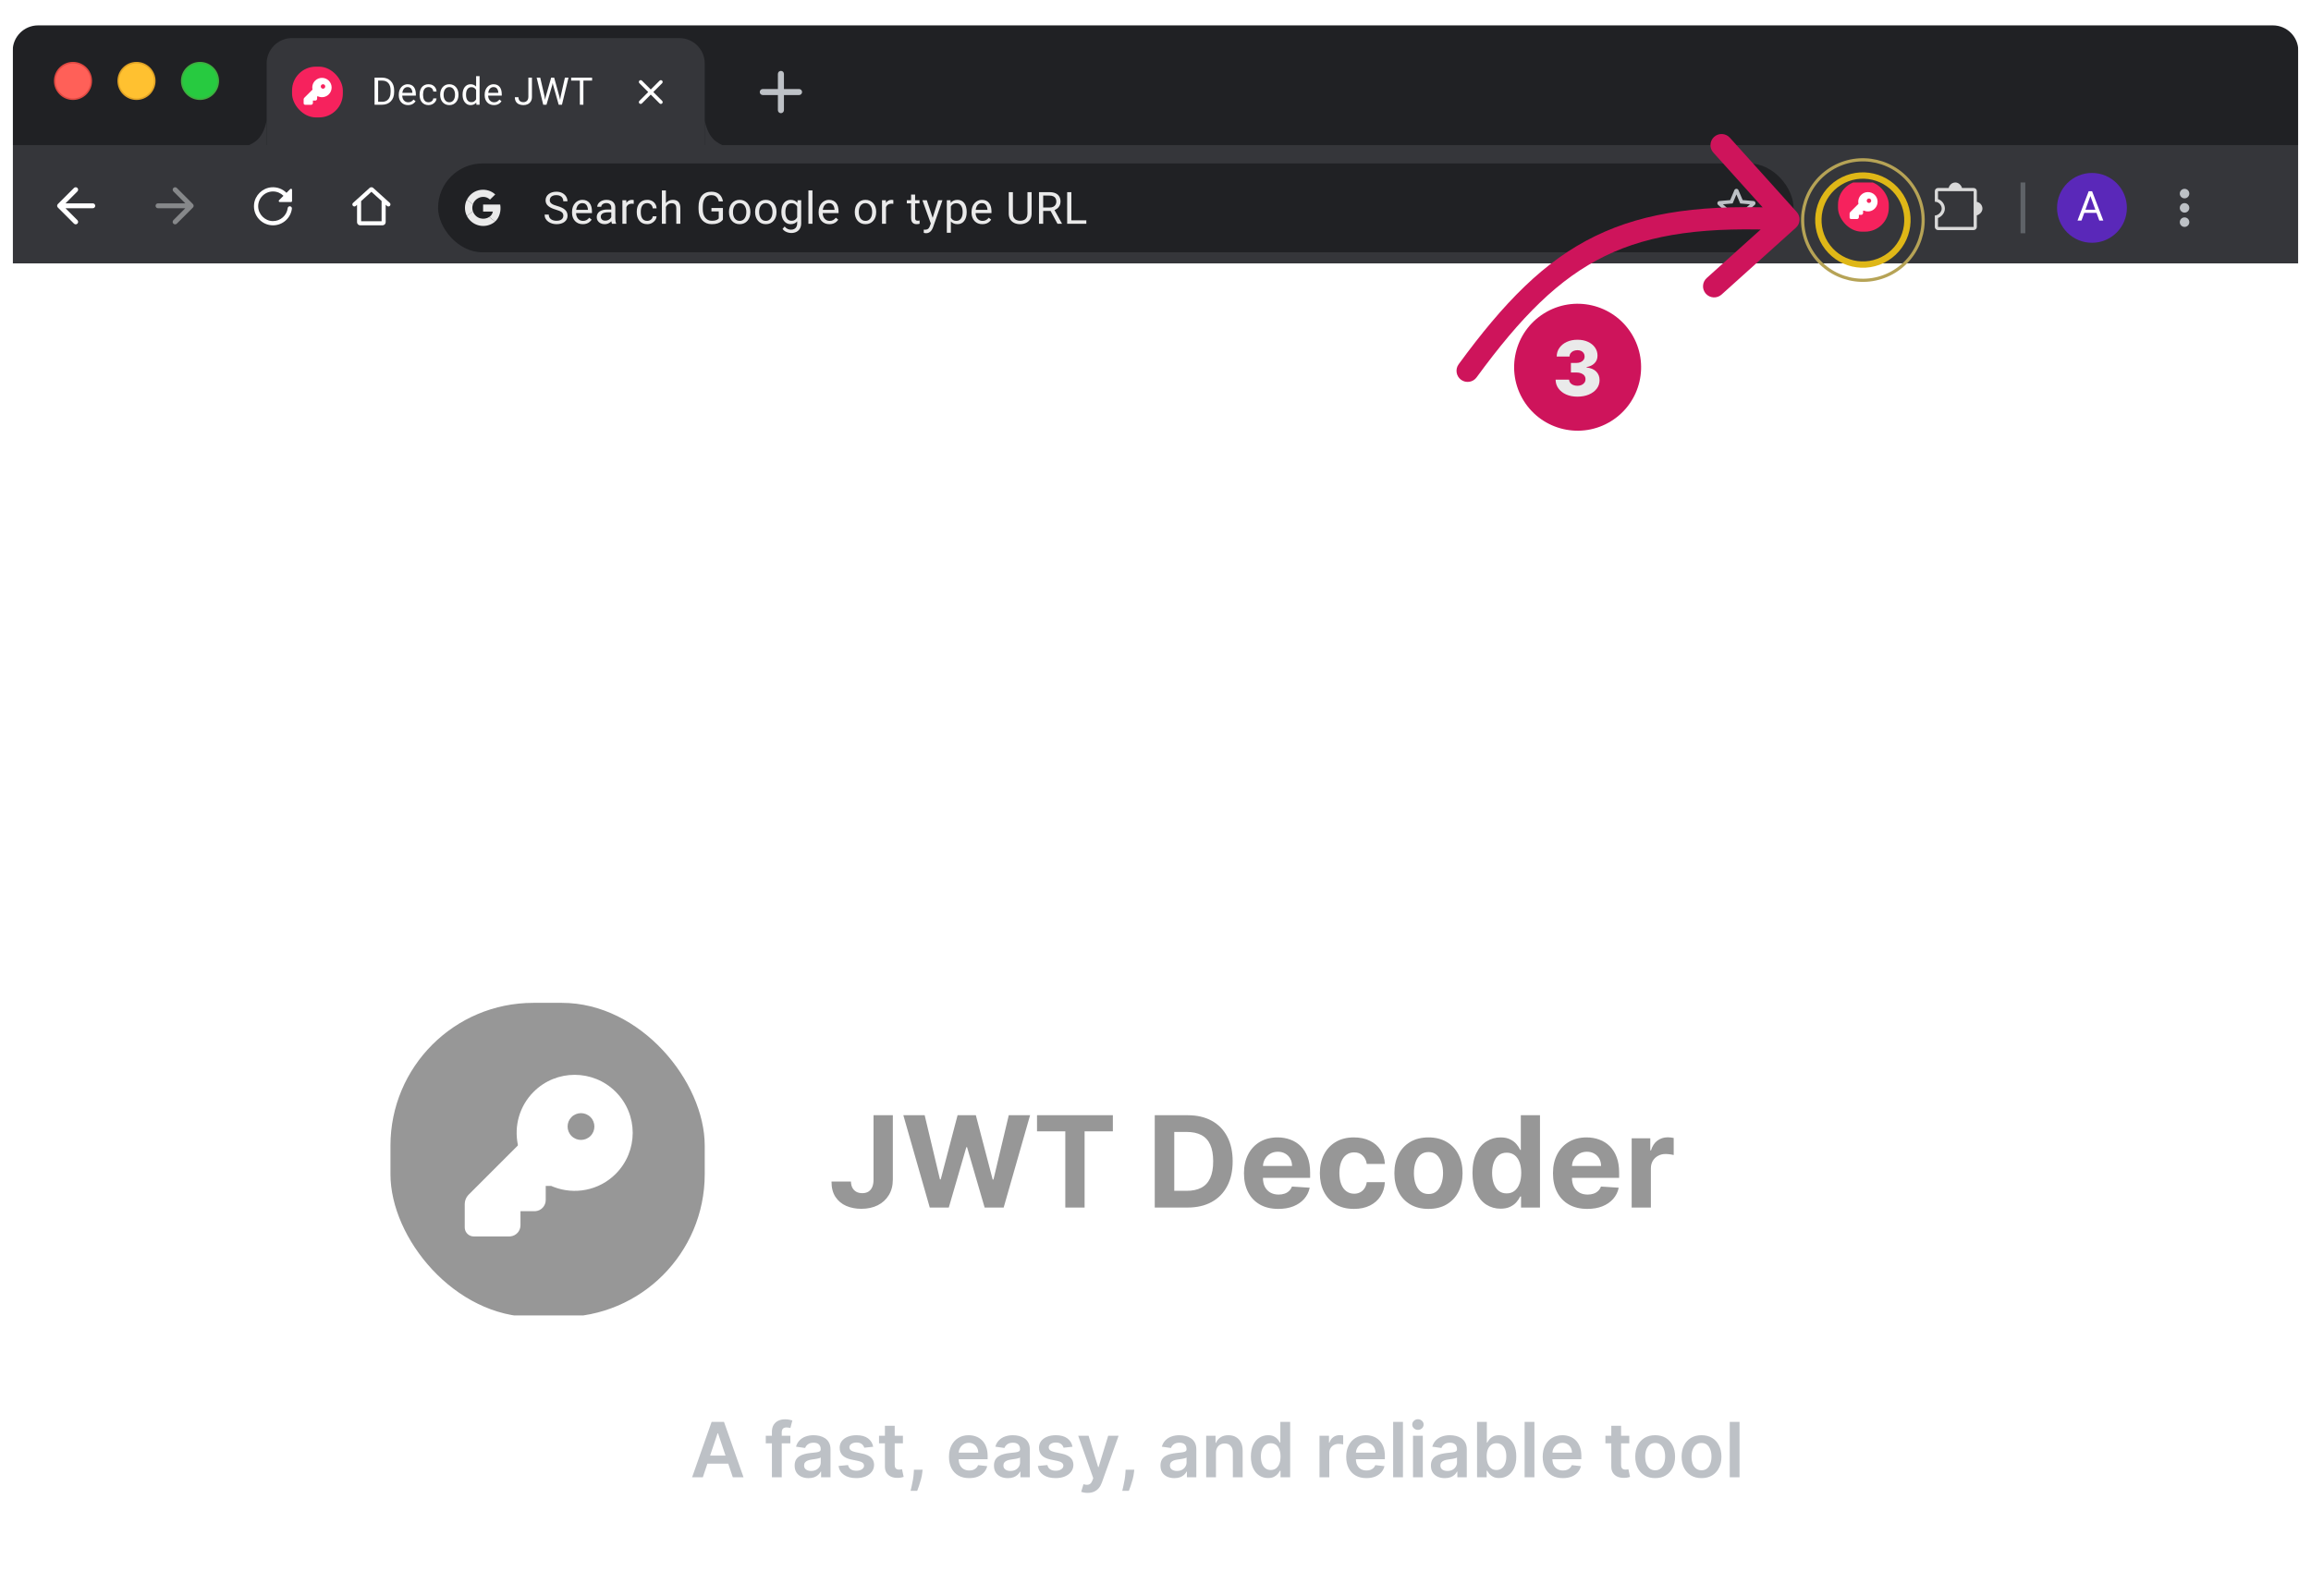 <svg width="728" height="503" viewBox="0 0 728 503" fill="none" xmlns="http://www.w3.org/2000/svg">
<g filter="url(#filter0_d_103_1028)">
<rect x="4" width="720" height="495" rx="8" fill="white"/>
<g clip-path="url(#clip0_103_1028)">
<g clip-path="url(#clip1_103_1028)">
<g filter="url(#filter1_i_103_1028)">
<rect x="4" y="42" width="720" height="38" fill="#35363A"/>
</g>
<g clip-path="url(#clip2_103_1028)">
<g clip-path="url(#clip3_103_1028)">
<rect x="579" y="53" width="16" height="16" rx="7.5" fill="#F6225D"/>
<g clip-path="url(#clip4_103_1028)">
<path d="M586.267 57.422C587.457 56.233 589.387 56.233 590.576 57.422C591.766 58.612 591.766 60.541 590.576 61.731C589.696 62.611 588.413 62.84 587.323 62.419L587.197 62.368L587.188 62.366H586.902V63.106C586.902 63.409 586.671 63.659 586.376 63.689L586.316 63.692H585.576V64.432C585.576 64.735 585.346 64.984 585.05 65.014L584.99 65.017H583.123C582.879 65.017 582.678 64.833 582.653 64.596L582.65 64.544V63.32C582.65 63.157 582.707 62.999 582.809 62.874L582.856 62.823L585.434 60.244L585.439 60.227C585.44 60.217 585.44 60.204 585.437 60.189C585.239 59.221 585.516 58.174 586.267 57.422ZM588.256 58.748C587.982 59.023 587.982 59.468 588.256 59.743C588.531 60.017 588.976 60.017 589.251 59.743C589.525 59.468 589.525 59.023 589.251 58.748C588.976 58.474 588.531 58.474 588.256 58.748Z" fill="white"/>
</g>
</g>
<path fill-rule="evenodd" clip-rule="evenodd" d="M613.866 55.234C613.949 54.825 614.147 54.458 614.424 54.168C614.817 53.756 615.371 53.5 615.984 53.5C616.549 53.5 617.063 53.777 617.448 54.168C617.755 54.479 617.98 54.862 618.083 55.234H621.728C622.28 55.234 622.728 55.682 622.728 56.234V59.604C623.155 59.682 623.539 59.886 623.839 60.176C624.246 60.571 624.5 61.124 624.5 61.737C624.5 62.301 624.226 62.815 623.839 63.201C623.516 63.523 623.114 63.755 622.728 63.853V67.5C622.728 68.052 622.28 68.5 621.728 68.5H610.5C609.948 68.5 609.5 68.052 609.5 67.5V64.905V63.905V61.737L609.5 62.905V63.905C609.818 63.905 610.172 63.79 610.5 63.592L610.5 63.592C611.128 63.212 611.661 62.523 611.661 61.737C611.661 60.902 611.19 60.177 610.5 59.815L610.5 59.815C610.201 59.658 609.861 59.569 609.5 59.569L609.5 58.569V56.234C609.5 55.682 609.948 55.234 610.5 55.234H613.866ZM611.607 64.004C611.293 64.294 610.912 64.543 610.5 64.705V67.5H621.728V56.234L610.5 56.234V58.731C611.757 59.151 612.661 60.34 612.661 61.737C612.661 62.687 612.176 63.478 611.607 64.004Z" fill="#D9D9D9"/>
<line x1="637.25" y1="69.5" x2="637.25" y2="53.5" stroke="#5F6368" stroke-width="1.5"/>
<circle cx="659" cy="61.5" r="11" fill="#5A28B9"/>
<path d="M658.754 57.077L655.694 65.5H654.444L657.967 56.258H658.773L658.754 57.077ZM661.318 65.5L658.252 57.077L658.233 56.258H659.04L662.575 65.5H661.318ZM661.16 62.079V63.081H655.967V62.079H661.16Z" fill="white"/>
<path fill-rule="evenodd" clip-rule="evenodd" d="M688.167 58.5C688.992 58.5 689.667 57.825 689.667 57C689.667 56.175 688.992 55.5 688.167 55.5C687.342 55.5 686.667 56.175 686.667 57C686.667 57.825 687.342 58.5 688.167 58.5ZM688.167 60C687.342 60 686.667 60.675 686.667 61.5C686.667 62.325 687.342 63 688.167 63C688.992 63 689.667 62.325 689.667 61.5C689.667 60.675 688.992 60 688.167 60ZM688.167 64.5C687.342 64.5 686.667 65.175 686.667 66C686.667 66.825 687.342 67.5 688.167 67.5C688.992 67.5 689.667 66.825 689.667 66C689.667 65.175 688.992 64.5 688.167 64.5Z" fill="#BDC1C6"/>
</g>
<g clip-path="url(#clip5_103_1028)">
<rect x="138" y="47.5" width="427" height="28" rx="14" fill="#202124"/>
<path fill-rule="evenodd" clip-rule="evenodd" d="M552.362 59.34L548.969 59.046L547.644 55.926C547.406 55.358 546.592 55.358 546.354 55.926L545.029 59.053L541.643 59.34C541.026 59.389 540.774 60.16 541.243 60.567L543.816 62.796L543.045 66.105C542.905 66.708 543.557 67.185 544.09 66.862L546.999 65.11L549.908 66.87C550.441 67.192 551.093 66.715 550.953 66.112L550.182 62.796L552.755 60.567C553.224 60.16 552.979 59.389 552.362 59.34ZM546.999 63.799L544.363 65.39L545.064 62.39L542.737 60.371L545.807 60.104L546.999 57.279L548.198 60.111L551.268 60.378L548.941 62.397L549.642 65.397L546.999 63.799Z" fill="#BDC1C6"/>
<path d="M177.46 63.984C177.46 63.752 177.424 63.547 177.351 63.369C177.282 63.187 177.159 63.023 176.981 62.877C176.808 62.731 176.567 62.592 176.257 62.46C175.951 62.328 175.564 62.193 175.095 62.057C174.603 61.911 174.158 61.749 173.762 61.571C173.365 61.389 173.026 61.182 172.743 60.949C172.461 60.717 172.244 60.45 172.094 60.149C171.943 59.849 171.868 59.505 171.868 59.117C171.868 58.73 171.948 58.372 172.107 58.044C172.267 57.716 172.495 57.431 172.791 57.19C173.092 56.943 173.45 56.752 173.864 56.615C174.279 56.478 174.742 56.41 175.252 56.41C175.999 56.41 176.633 56.554 177.152 56.841C177.676 57.123 178.075 57.495 178.349 57.955C178.622 58.411 178.759 58.898 178.759 59.418H177.446C177.446 59.044 177.367 58.714 177.207 58.427C177.048 58.135 176.806 57.907 176.482 57.743C176.159 57.575 175.749 57.49 175.252 57.49C174.783 57.49 174.395 57.561 174.09 57.702C173.785 57.843 173.557 58.035 173.406 58.276C173.26 58.518 173.188 58.794 173.188 59.103C173.188 59.313 173.231 59.505 173.317 59.678C173.409 59.846 173.548 60.004 173.734 60.149C173.926 60.295 174.167 60.43 174.459 60.553C174.755 60.676 175.108 60.794 175.519 60.908C176.084 61.068 176.571 61.245 176.981 61.441C177.392 61.637 177.729 61.858 177.993 62.105C178.262 62.346 178.46 62.622 178.588 62.932C178.72 63.237 178.786 63.583 178.786 63.971C178.786 64.376 178.704 64.743 178.54 65.071C178.376 65.399 178.141 65.68 177.836 65.912C177.531 66.144 177.164 66.325 176.735 66.452C176.312 66.575 175.838 66.637 175.313 66.637C174.853 66.637 174.4 66.573 173.953 66.445C173.511 66.318 173.108 66.126 172.743 65.871C172.383 65.616 172.094 65.301 171.875 64.928C171.661 64.549 171.554 64.112 171.554 63.615H172.866C172.866 63.957 172.932 64.251 173.064 64.497C173.197 64.739 173.377 64.939 173.604 65.099C173.837 65.258 174.099 65.377 174.391 65.454C174.687 65.527 174.994 65.564 175.313 65.564C175.774 65.564 176.163 65.5 176.482 65.372C176.801 65.245 177.043 65.062 177.207 64.825C177.376 64.588 177.46 64.308 177.46 63.984ZM183.596 66.637C183.081 66.637 182.614 66.55 182.194 66.377C181.78 66.199 181.422 65.951 181.121 65.632C180.825 65.313 180.597 64.935 180.438 64.497C180.278 64.06 180.198 63.581 180.198 63.062V62.774C180.198 62.173 180.287 61.637 180.465 61.168C180.643 60.694 180.884 60.293 181.189 59.965C181.495 59.637 181.841 59.388 182.229 59.22C182.616 59.051 183.017 58.967 183.432 58.967C183.96 58.967 184.416 59.058 184.799 59.24C185.186 59.422 185.503 59.678 185.749 60.006C185.995 60.329 186.177 60.712 186.296 61.154C186.414 61.592 186.474 62.07 186.474 62.59V63.157H180.95V62.125H185.209V62.029C185.191 61.701 185.122 61.382 185.004 61.072C184.89 60.762 184.708 60.507 184.457 60.307C184.206 60.106 183.865 60.006 183.432 60.006C183.145 60.006 182.88 60.067 182.639 60.19C182.397 60.309 182.19 60.487 182.017 60.724C181.843 60.961 181.709 61.25 181.613 61.592C181.518 61.934 181.47 62.328 181.47 62.774V63.062C181.47 63.412 181.518 63.743 181.613 64.053C181.714 64.358 181.857 64.627 182.044 64.859C182.235 65.092 182.465 65.274 182.734 65.406C183.008 65.538 183.318 65.605 183.664 65.605C184.111 65.605 184.489 65.513 184.799 65.331C185.109 65.149 185.38 64.905 185.612 64.6L186.378 65.208C186.218 65.45 186.016 65.68 185.77 65.898C185.523 66.117 185.22 66.295 184.86 66.432C184.505 66.568 184.083 66.637 183.596 66.637ZM192.562 65.235V61.428C192.562 61.136 192.502 60.883 192.384 60.669C192.27 60.45 192.097 60.282 191.864 60.163C191.632 60.045 191.345 59.985 191.003 59.985C190.684 59.985 190.404 60.04 190.162 60.149C189.925 60.259 189.738 60.402 189.602 60.58C189.469 60.758 189.403 60.949 189.403 61.154H188.139C188.139 60.89 188.207 60.628 188.344 60.368C188.48 60.108 188.676 59.874 188.932 59.664C189.191 59.45 189.501 59.281 189.861 59.158C190.226 59.031 190.632 58.967 191.078 58.967C191.616 58.967 192.09 59.058 192.5 59.24C192.915 59.422 193.238 59.698 193.471 60.067C193.708 60.432 193.826 60.89 193.826 61.441V64.887C193.826 65.133 193.847 65.395 193.888 65.673C193.933 65.951 193.999 66.19 194.086 66.391V66.5H192.767C192.703 66.354 192.653 66.16 192.616 65.919C192.58 65.673 192.562 65.445 192.562 65.235ZM192.78 62.016L192.794 62.904H191.516C191.156 62.904 190.834 62.934 190.552 62.993C190.269 63.048 190.032 63.132 189.841 63.246C189.649 63.36 189.504 63.504 189.403 63.677C189.303 63.845 189.253 64.044 189.253 64.272C189.253 64.504 189.305 64.716 189.41 64.907C189.515 65.099 189.672 65.251 189.882 65.365C190.096 65.475 190.358 65.529 190.668 65.529C191.055 65.529 191.397 65.447 191.693 65.283C191.99 65.119 192.224 64.919 192.397 64.682C192.575 64.445 192.671 64.215 192.685 63.991L193.225 64.6C193.193 64.791 193.106 65.003 192.965 65.235C192.824 65.468 192.634 65.691 192.397 65.905C192.165 66.115 191.887 66.29 191.563 66.432C191.244 66.568 190.884 66.637 190.483 66.637C189.982 66.637 189.542 66.539 189.164 66.343C188.79 66.147 188.499 65.885 188.289 65.557C188.084 65.224 187.981 64.853 187.981 64.442C187.981 64.046 188.059 63.697 188.214 63.397C188.369 63.091 188.592 62.838 188.884 62.638C189.175 62.433 189.526 62.278 189.937 62.173C190.347 62.068 190.805 62.016 191.311 62.016H192.78ZM197.33 60.266V66.5H196.065V59.103H197.296L197.33 60.266ZM199.641 59.062L199.634 60.238C199.529 60.215 199.429 60.202 199.333 60.197C199.242 60.188 199.137 60.184 199.019 60.184C198.727 60.184 198.469 60.229 198.246 60.32C198.023 60.411 197.834 60.539 197.679 60.703C197.524 60.867 197.401 61.063 197.31 61.291C197.223 61.514 197.166 61.76 197.139 62.029L196.783 62.234C196.783 61.788 196.826 61.368 196.913 60.977C197.004 60.585 197.143 60.238 197.33 59.938C197.517 59.632 197.754 59.395 198.041 59.227C198.333 59.053 198.679 58.967 199.08 58.967C199.171 58.967 199.276 58.978 199.395 59.001C199.513 59.019 199.595 59.04 199.641 59.062ZM203.883 65.598C204.184 65.598 204.462 65.536 204.717 65.413C204.972 65.29 205.182 65.121 205.346 64.907C205.51 64.689 205.603 64.44 205.626 64.162H206.829C206.806 64.6 206.658 65.007 206.385 65.386C206.116 65.759 205.763 66.062 205.325 66.295C204.888 66.523 204.407 66.637 203.883 66.637C203.327 66.637 202.841 66.539 202.427 66.343C202.017 66.147 201.675 65.878 201.401 65.536C201.132 65.194 200.93 64.802 200.793 64.36C200.661 63.914 200.595 63.442 200.595 62.945V62.658C200.595 62.161 200.661 61.692 200.793 61.25C200.93 60.803 201.132 60.409 201.401 60.067C201.675 59.726 202.017 59.457 202.427 59.261C202.841 59.065 203.327 58.967 203.883 58.967C204.462 58.967 204.967 59.085 205.4 59.322C205.833 59.555 206.173 59.874 206.419 60.279C206.67 60.68 206.806 61.136 206.829 61.647H205.626C205.603 61.341 205.517 61.065 205.366 60.819C205.22 60.573 205.02 60.377 204.765 60.231C204.514 60.081 204.22 60.006 203.883 60.006C203.495 60.006 203.17 60.083 202.905 60.238C202.646 60.389 202.438 60.594 202.283 60.853C202.133 61.109 202.023 61.394 201.955 61.708C201.891 62.018 201.859 62.335 201.859 62.658V62.945C201.859 63.269 201.891 63.588 201.955 63.902C202.019 64.217 202.126 64.502 202.276 64.757C202.431 65.012 202.639 65.217 202.898 65.372C203.163 65.522 203.491 65.598 203.883 65.598ZM209.766 56V66.5H208.501V56H209.766ZM209.465 62.522L208.938 62.501C208.943 61.995 209.018 61.528 209.164 61.1C209.31 60.667 209.515 60.291 209.779 59.972C210.044 59.653 210.358 59.407 210.723 59.233C211.092 59.056 211.5 58.967 211.946 58.967C212.311 58.967 212.639 59.017 212.931 59.117C213.222 59.213 213.471 59.368 213.676 59.582C213.885 59.796 214.045 60.074 214.154 60.416C214.264 60.753 214.318 61.166 214.318 61.653V66.5H213.047V61.64C213.047 61.252 212.99 60.942 212.876 60.71C212.762 60.473 212.596 60.302 212.377 60.197C212.158 60.088 211.889 60.033 211.57 60.033C211.256 60.033 210.969 60.099 210.709 60.231C210.454 60.364 210.233 60.546 210.046 60.778C209.864 61.011 209.72 61.277 209.615 61.578C209.515 61.874 209.465 62.189 209.465 62.522ZM227.731 61.544V65.188C227.608 65.37 227.412 65.575 227.144 65.803C226.875 66.026 226.503 66.222 226.029 66.391C225.56 66.555 224.954 66.637 224.211 66.637C223.605 66.637 223.047 66.532 222.536 66.322C222.03 66.108 221.59 65.798 221.217 65.393C220.848 64.982 220.561 64.486 220.355 63.902C220.155 63.315 220.055 62.649 220.055 61.906V61.134C220.055 60.391 220.141 59.728 220.314 59.145C220.492 58.561 220.752 58.067 221.094 57.661C221.436 57.251 221.855 56.941 222.352 56.731C222.848 56.517 223.418 56.41 224.061 56.41C224.822 56.41 225.457 56.542 225.968 56.807C226.483 57.066 226.884 57.426 227.171 57.887C227.463 58.347 227.649 58.871 227.731 59.459H226.412C226.353 59.099 226.234 58.771 226.057 58.475C225.883 58.178 225.635 57.941 225.312 57.764C224.988 57.581 224.571 57.49 224.061 57.49C223.6 57.49 223.201 57.575 222.864 57.743C222.527 57.912 222.249 58.153 222.03 58.468C221.812 58.782 221.647 59.163 221.538 59.609C221.433 60.056 221.381 60.56 221.381 61.12V61.906C221.381 62.48 221.447 62.993 221.579 63.444C221.716 63.895 221.91 64.281 222.16 64.6C222.411 64.914 222.709 65.153 223.056 65.317C223.407 65.481 223.794 65.564 224.218 65.564C224.687 65.564 225.068 65.525 225.359 65.447C225.651 65.365 225.879 65.269 226.043 65.16C226.207 65.046 226.332 64.939 226.419 64.839V62.61H224.115V61.544H227.731ZM229.643 62.884V62.727C229.643 62.193 229.72 61.699 229.875 61.243C230.03 60.783 230.253 60.384 230.545 60.047C230.837 59.705 231.19 59.441 231.604 59.254C232.019 59.062 232.484 58.967 232.999 58.967C233.519 58.967 233.986 59.062 234.4 59.254C234.82 59.441 235.175 59.705 235.467 60.047C235.763 60.384 235.989 60.783 236.144 61.243C236.299 61.699 236.376 62.193 236.376 62.727V62.884C236.376 63.417 236.299 63.911 236.144 64.367C235.989 64.823 235.763 65.222 235.467 65.564C235.175 65.901 234.822 66.165 234.407 66.356C233.997 66.543 233.532 66.637 233.013 66.637C232.493 66.637 232.026 66.543 231.611 66.356C231.197 66.165 230.841 65.901 230.545 65.564C230.253 65.222 230.03 64.823 229.875 64.367C229.72 63.911 229.643 63.417 229.643 62.884ZM230.907 62.727V62.884C230.907 63.253 230.951 63.602 231.037 63.93C231.124 64.253 231.254 64.54 231.427 64.791C231.604 65.042 231.826 65.24 232.09 65.386C232.354 65.527 232.662 65.598 233.013 65.598C233.359 65.598 233.662 65.527 233.922 65.386C234.186 65.24 234.405 65.042 234.578 64.791C234.751 64.54 234.881 64.253 234.968 63.93C235.059 63.602 235.104 63.253 235.104 62.884V62.727C235.104 62.362 235.059 62.018 234.968 61.694C234.881 61.366 234.749 61.077 234.571 60.826C234.398 60.571 234.179 60.37 233.915 60.225C233.655 60.079 233.35 60.006 232.999 60.006C232.653 60.006 232.347 60.079 232.083 60.225C231.823 60.37 231.604 60.571 231.427 60.826C231.254 61.077 231.124 61.366 231.037 61.694C230.951 62.018 230.907 62.362 230.907 62.727ZM237.877 62.884V62.727C237.877 62.193 237.954 61.699 238.109 61.243C238.264 60.783 238.488 60.384 238.779 60.047C239.071 59.705 239.424 59.441 239.839 59.254C240.254 59.062 240.718 58.967 241.233 58.967C241.753 58.967 242.22 59.062 242.635 59.254C243.054 59.441 243.41 59.705 243.701 60.047C243.997 60.384 244.223 60.783 244.378 61.243C244.533 61.699 244.61 62.193 244.61 62.727V62.884C244.61 63.417 244.533 63.911 244.378 64.367C244.223 64.823 243.997 65.222 243.701 65.564C243.41 65.901 243.056 66.165 242.642 66.356C242.231 66.543 241.767 66.637 241.247 66.637C240.728 66.637 240.26 66.543 239.846 66.356C239.431 66.165 239.076 65.901 238.779 65.564C238.488 65.222 238.264 64.823 238.109 64.367C237.954 63.911 237.877 63.417 237.877 62.884ZM239.142 62.727V62.884C239.142 63.253 239.185 63.602 239.271 63.93C239.358 64.253 239.488 64.54 239.661 64.791C239.839 65.042 240.06 65.24 240.324 65.386C240.589 65.527 240.896 65.598 241.247 65.598C241.593 65.598 241.896 65.527 242.156 65.386C242.421 65.24 242.639 65.042 242.812 64.791C242.986 64.54 243.116 64.253 243.202 63.93C243.293 63.602 243.339 63.253 243.339 62.884V62.727C243.339 62.362 243.293 62.018 243.202 61.694C243.116 61.366 242.983 61.077 242.806 60.826C242.632 60.571 242.414 60.37 242.149 60.225C241.89 60.079 241.584 60.006 241.233 60.006C240.887 60.006 240.582 60.079 240.317 60.225C240.058 60.37 239.839 60.571 239.661 60.826C239.488 61.077 239.358 61.366 239.271 61.694C239.185 62.018 239.142 62.362 239.142 62.727ZM251.238 59.103H252.387V66.343C252.387 66.995 252.255 67.55 251.99 68.011C251.726 68.471 251.357 68.82 250.883 69.057C250.413 69.298 249.871 69.419 249.256 69.419C249.001 69.419 248.7 69.378 248.354 69.296C248.012 69.218 247.674 69.084 247.342 68.893C247.014 68.706 246.738 68.453 246.515 68.134L247.178 67.382C247.488 67.755 247.811 68.015 248.148 68.161C248.49 68.307 248.827 68.38 249.16 68.38C249.561 68.38 249.908 68.305 250.199 68.154C250.491 68.004 250.716 67.781 250.876 67.484C251.04 67.193 251.122 66.833 251.122 66.404V60.73L251.238 59.103ZM246.146 62.884V62.74C246.146 62.175 246.212 61.662 246.344 61.202C246.48 60.737 246.674 60.339 246.925 60.006C247.18 59.673 247.488 59.418 247.848 59.24C248.208 59.058 248.613 58.967 249.064 58.967C249.529 58.967 249.935 59.049 250.281 59.213C250.632 59.372 250.928 59.607 251.17 59.917C251.416 60.222 251.61 60.592 251.751 61.024C251.892 61.457 251.99 61.947 252.045 62.494V63.123C251.995 63.665 251.897 64.153 251.751 64.586C251.61 65.019 251.416 65.388 251.17 65.693C250.928 65.999 250.632 66.233 250.281 66.397C249.93 66.557 249.52 66.637 249.051 66.637C248.609 66.637 248.208 66.543 247.848 66.356C247.492 66.17 247.187 65.908 246.932 65.57C246.676 65.233 246.48 64.837 246.344 64.381C246.212 63.921 246.146 63.422 246.146 62.884ZM247.41 62.74V62.884C247.41 63.253 247.447 63.599 247.52 63.923C247.597 64.246 247.713 64.531 247.868 64.777C248.028 65.023 248.23 65.217 248.477 65.358C248.723 65.495 249.017 65.564 249.358 65.564C249.778 65.564 250.124 65.475 250.397 65.297C250.671 65.119 250.887 64.884 251.047 64.593C251.211 64.301 251.339 63.984 251.43 63.643V61.995C251.38 61.745 251.302 61.503 251.197 61.27C251.097 61.033 250.965 60.824 250.801 60.642C250.641 60.455 250.443 60.307 250.206 60.197C249.969 60.088 249.691 60.033 249.372 60.033C249.026 60.033 248.727 60.106 248.477 60.252C248.23 60.393 248.028 60.589 247.868 60.84C247.713 61.086 247.597 61.373 247.52 61.701C247.447 62.025 247.41 62.371 247.41 62.74ZM255.932 56V66.5H254.66V56H255.932ZM261.281 66.637C260.766 66.637 260.299 66.55 259.88 66.377C259.465 66.199 259.107 65.951 258.807 65.632C258.51 65.313 258.283 64.935 258.123 64.497C257.964 64.06 257.884 63.581 257.884 63.062V62.774C257.884 62.173 257.973 61.637 258.15 61.168C258.328 60.694 258.57 60.293 258.875 59.965C259.18 59.637 259.527 59.388 259.914 59.22C260.301 59.051 260.702 58.967 261.117 58.967C261.646 58.967 262.102 59.058 262.484 59.24C262.872 59.422 263.188 59.678 263.435 60.006C263.681 60.329 263.863 60.712 263.981 61.154C264.1 61.592 264.159 62.07 264.159 62.59V63.157H258.636V62.125H262.895V62.029C262.876 61.701 262.808 61.382 262.689 61.072C262.576 60.762 262.393 60.507 262.143 60.307C261.892 60.106 261.55 60.006 261.117 60.006C260.83 60.006 260.566 60.067 260.324 60.19C260.083 60.309 259.875 60.487 259.702 60.724C259.529 60.961 259.395 61.25 259.299 61.592C259.203 61.934 259.155 62.328 259.155 62.774V63.062C259.155 63.412 259.203 63.743 259.299 64.053C259.399 64.358 259.543 64.627 259.729 64.859C259.921 65.092 260.151 65.274 260.42 65.406C260.693 65.538 261.003 65.605 261.35 65.605C261.796 65.605 262.174 65.513 262.484 65.331C262.794 65.149 263.065 64.905 263.298 64.6L264.063 65.208C263.904 65.45 263.701 65.68 263.455 65.898C263.209 66.117 262.906 66.295 262.546 66.432C262.19 66.568 261.769 66.637 261.281 66.637ZM269.273 62.884V62.727C269.273 62.193 269.351 61.699 269.506 61.243C269.661 60.783 269.884 60.384 270.176 60.047C270.467 59.705 270.821 59.441 271.235 59.254C271.65 59.062 272.115 58.967 272.63 58.967C273.149 58.967 273.617 59.062 274.031 59.254C274.451 59.441 274.806 59.705 275.098 60.047C275.394 60.384 275.619 60.783 275.774 61.243C275.929 61.699 276.007 62.193 276.007 62.727V62.884C276.007 63.417 275.929 63.911 275.774 64.367C275.619 64.823 275.394 65.222 275.098 65.564C274.806 65.901 274.453 66.165 274.038 66.356C273.628 66.543 273.163 66.637 272.644 66.637C272.124 66.637 271.657 66.543 271.242 66.356C270.827 66.165 270.472 65.901 270.176 65.564C269.884 65.222 269.661 64.823 269.506 64.367C269.351 63.911 269.273 63.417 269.273 62.884ZM270.538 62.727V62.884C270.538 63.253 270.581 63.602 270.668 63.93C270.755 64.253 270.884 64.54 271.058 64.791C271.235 65.042 271.456 65.24 271.721 65.386C271.985 65.527 272.293 65.598 272.644 65.598C272.99 65.598 273.293 65.527 273.553 65.386C273.817 65.24 274.036 65.042 274.209 64.791C274.382 64.54 274.512 64.253 274.599 63.93C274.69 63.602 274.735 63.253 274.735 62.884V62.727C274.735 62.362 274.69 62.018 274.599 61.694C274.512 61.366 274.38 61.077 274.202 60.826C274.029 60.571 273.81 60.37 273.546 60.225C273.286 60.079 272.981 60.006 272.63 60.006C272.284 60.006 271.978 60.079 271.714 60.225C271.454 60.37 271.235 60.571 271.058 60.826C270.884 61.077 270.755 61.366 270.668 61.694C270.581 62.018 270.538 62.362 270.538 62.727ZM279.107 60.266V66.5H277.843V59.103H279.073L279.107 60.266ZM281.418 59.062L281.411 60.238C281.306 60.215 281.206 60.202 281.11 60.197C281.019 60.188 280.914 60.184 280.796 60.184C280.504 60.184 280.247 60.229 280.023 60.32C279.8 60.411 279.611 60.539 279.456 60.703C279.301 60.867 279.178 61.063 279.087 61.291C279 61.514 278.943 61.76 278.916 62.029L278.561 62.234C278.561 61.788 278.604 61.368 278.69 60.977C278.782 60.585 278.921 60.238 279.107 59.938C279.294 59.632 279.531 59.395 279.818 59.227C280.11 59.053 280.456 58.967 280.857 58.967C280.949 58.967 281.053 58.978 281.172 59.001C281.29 59.019 281.372 59.04 281.418 59.062ZM289.656 59.103V60.074H285.657V59.103H289.656ZM287.011 57.306H288.275V64.668C288.275 64.919 288.314 65.108 288.392 65.235C288.469 65.363 288.569 65.447 288.692 65.488C288.815 65.529 288.948 65.55 289.089 65.55C289.194 65.55 289.303 65.541 289.417 65.522C289.535 65.5 289.624 65.481 289.684 65.468L289.69 66.5C289.59 66.532 289.458 66.561 289.294 66.589C289.134 66.621 288.941 66.637 288.713 66.637C288.403 66.637 288.118 66.575 287.858 66.452C287.599 66.329 287.391 66.124 287.236 65.837C287.086 65.545 287.011 65.153 287.011 64.661V57.306ZM293.468 65.734L295.525 59.103H296.879L293.912 67.642C293.844 67.824 293.753 68.02 293.639 68.23C293.529 68.444 293.388 68.647 293.215 68.838C293.042 69.029 292.832 69.184 292.586 69.303C292.344 69.426 292.055 69.487 291.718 69.487C291.618 69.487 291.49 69.474 291.335 69.446C291.18 69.419 291.071 69.396 291.007 69.378L291 68.353C291.036 68.357 291.093 68.362 291.171 68.366C291.253 68.375 291.31 68.38 291.342 68.38C291.629 68.38 291.873 68.341 292.073 68.264C292.274 68.191 292.442 68.065 292.579 67.888C292.72 67.715 292.841 67.475 292.941 67.17L293.468 65.734ZM291.957 59.103L293.878 64.846L294.206 66.179L293.297 66.644L290.576 59.103H291.957ZM299.535 60.525V69.344H298.264V59.103H299.426L299.535 60.525ZM304.519 62.74V62.884C304.519 63.422 304.455 63.921 304.327 64.381C304.2 64.837 304.013 65.233 303.767 65.57C303.525 65.908 303.227 66.17 302.871 66.356C302.516 66.543 302.108 66.637 301.647 66.637C301.178 66.637 300.763 66.559 300.403 66.404C300.043 66.249 299.738 66.024 299.487 65.728C299.237 65.431 299.036 65.076 298.886 64.661C298.74 64.246 298.64 63.779 298.585 63.26V62.494C298.64 61.947 298.742 61.457 298.893 61.024C299.043 60.592 299.241 60.222 299.487 59.917C299.738 59.607 300.041 59.372 300.396 59.213C300.752 59.049 301.162 58.967 301.627 58.967C302.092 58.967 302.504 59.058 302.864 59.24C303.224 59.418 303.527 59.673 303.773 60.006C304.02 60.339 304.204 60.737 304.327 61.202C304.455 61.662 304.519 62.175 304.519 62.74ZM303.247 62.884V62.74C303.247 62.371 303.208 62.025 303.131 61.701C303.053 61.373 302.933 61.086 302.769 60.84C302.609 60.589 302.404 60.393 302.153 60.252C301.903 60.106 301.604 60.033 301.258 60.033C300.939 60.033 300.661 60.088 300.424 60.197C300.191 60.307 299.993 60.455 299.829 60.642C299.665 60.824 299.531 61.033 299.426 61.27C299.326 61.503 299.25 61.745 299.2 61.995V63.766C299.291 64.085 299.419 64.385 299.583 64.668C299.747 64.946 299.966 65.171 300.239 65.345C300.513 65.513 300.857 65.598 301.271 65.598C301.613 65.598 301.907 65.527 302.153 65.386C302.404 65.24 302.609 65.042 302.769 64.791C302.933 64.54 303.053 64.253 303.131 63.93C303.208 63.602 303.247 63.253 303.247 62.884ZM309.451 66.637C308.936 66.637 308.469 66.55 308.05 66.377C307.635 66.199 307.277 65.951 306.977 65.632C306.68 65.313 306.452 64.935 306.293 64.497C306.133 64.06 306.054 63.581 306.054 63.062V62.774C306.054 62.173 306.143 61.637 306.32 61.168C306.498 60.694 306.74 60.293 307.045 59.965C307.35 59.637 307.697 59.388 308.084 59.22C308.471 59.051 308.872 58.967 309.287 58.967C309.816 58.967 310.271 59.058 310.654 59.24C311.042 59.422 311.358 59.678 311.604 60.006C311.851 60.329 312.033 60.712 312.151 61.154C312.27 61.592 312.329 62.07 312.329 62.59V63.157H306.806V62.125H311.064V62.029C311.046 61.701 310.978 61.382 310.859 61.072C310.745 60.762 310.563 60.507 310.312 60.307C310.062 60.106 309.72 60.006 309.287 60.006C309 60.006 308.736 60.067 308.494 60.19C308.253 60.309 308.045 60.487 307.872 60.724C307.699 60.961 307.564 61.25 307.469 61.592C307.373 61.934 307.325 62.328 307.325 62.774V63.062C307.325 63.412 307.373 63.743 307.469 64.053C307.569 64.358 307.713 64.627 307.899 64.859C308.091 65.092 308.321 65.274 308.59 65.406C308.863 65.538 309.173 65.605 309.52 65.605C309.966 65.605 310.344 65.513 310.654 65.331C310.964 65.149 311.235 64.905 311.468 64.6L312.233 65.208C312.074 65.45 311.871 65.68 311.625 65.898C311.379 66.117 311.076 66.295 310.716 66.432C310.36 66.568 309.939 66.637 309.451 66.637ZM323.664 56.547H324.977V63.28C324.977 64.028 324.81 64.65 324.478 65.147C324.145 65.643 323.703 66.017 323.151 66.268C322.604 66.514 322.01 66.637 321.367 66.637C320.693 66.637 320.082 66.514 319.535 66.268C318.993 66.017 318.562 65.643 318.243 65.147C317.929 64.65 317.771 64.028 317.771 63.28V56.547H319.077V63.28C319.077 63.8 319.173 64.228 319.364 64.565C319.556 64.903 319.822 65.153 320.164 65.317C320.51 65.481 320.911 65.564 321.367 65.564C321.827 65.564 322.229 65.481 322.57 65.317C322.917 65.153 323.186 64.903 323.377 64.565C323.568 64.228 323.664 63.8 323.664 63.28V56.547ZM327.298 56.547H330.593C331.34 56.547 331.971 56.661 332.486 56.889C333.006 57.117 333.4 57.454 333.669 57.9C333.942 58.342 334.079 58.887 334.079 59.534C334.079 59.99 333.986 60.407 333.799 60.785C333.617 61.159 333.352 61.478 333.006 61.742C332.664 62.002 332.254 62.196 331.775 62.323L331.406 62.467H328.31L328.296 61.394H330.634C331.108 61.394 331.502 61.312 331.816 61.148C332.131 60.979 332.368 60.753 332.527 60.471C332.687 60.188 332.767 59.876 332.767 59.534C332.767 59.151 332.691 58.816 332.541 58.529C332.391 58.242 332.154 58.021 331.83 57.866C331.511 57.707 331.099 57.627 330.593 57.627H328.617V66.5H327.298V56.547ZM333.115 66.5L330.695 61.988L332.069 61.981L334.523 66.418V66.5H333.115ZM342.211 65.427V66.5H337.234V65.427H342.211ZM337.494 56.547V66.5H336.175V56.547H337.494Z" fill="#EAEAEA"/>
<path d="M155.978 65.813C157.332 64.555 157.934 62.458 157.573 60.451H152.186V62.668H155.256C155.135 63.387 154.714 63.986 154.112 64.375L155.978 65.813Z" fill="#EAEAEA"/>
<path d="M147.07 64.046C147.119 64.142 147.171 64.237 147.226 64.331C147.281 64.425 147.338 64.517 147.398 64.607C147.458 64.698 147.52 64.787 147.585 64.874C147.65 64.961 147.717 65.046 147.787 65.129C147.857 65.212 147.929 65.293 148.004 65.372C148.078 65.451 148.155 65.528 148.233 65.603C148.312 65.678 148.393 65.751 148.476 65.821C148.559 65.891 148.644 65.959 148.73 66.025C148.817 66.09 148.906 66.153 148.996 66.213C149.086 66.274 149.178 66.332 149.272 66.387C149.365 66.442 149.461 66.495 149.557 66.545C149.654 66.595 149.752 66.642 149.851 66.687C149.95 66.731 150.051 66.773 150.153 66.812C150.254 66.851 150.357 66.886 150.461 66.92C150.564 66.953 150.669 66.983 150.774 67.01C150.88 67.037 150.986 67.061 151.093 67.082C151.199 67.104 151.307 67.122 151.414 67.137C151.522 67.152 151.63 67.164 151.739 67.173C151.847 67.182 151.956 67.188 152.065 67.191C152.174 67.194 152.283 67.194 152.391 67.191C152.5 67.188 152.609 67.181 152.717 67.172C152.826 67.163 152.934 67.15 153.042 67.135C153.15 67.12 153.257 67.101 153.364 67.08C153.47 67.058 153.576 67.034 153.682 67.007C153.787 66.979 153.892 66.949 153.995 66.916C154.099 66.883 154.202 66.846 154.303 66.807C154.405 66.768 154.505 66.727 154.604 66.682C154.703 66.637 154.801 66.59 154.898 66.54C154.994 66.489 155.089 66.436 155.183 66.381C155.276 66.325 155.368 66.267 155.458 66.207C155.549 66.146 155.637 66.083 155.724 66.017C155.81 65.951 155.895 65.883 155.978 65.813L154.112 64.375C152.517 65.423 149.869 65.034 148.966 62.578L147.07 64.046Z" fill="#EAEAEA"/>
<path d="M148.966 62.578C148.725 61.829 148.725 61.14 148.966 60.391L147.07 58.924C146.378 60.301 146.167 62.248 147.07 64.046L148.966 62.578Z" fill="#EAEAEA"/>
<path d="M148.966 60.391C149.628 58.325 152.457 57.127 154.353 58.894L156.008 57.276C153.66 55.03 149.086 55.12 147.07 58.924L148.966 60.391Z" fill="#EAEAEA"/>
</g>
<g clip-path="url(#clip6_103_1028)">
<path fill-rule="evenodd" clip-rule="evenodd" d="M117 55.008C116.818 54.983 116.626 55.035 116.478 55.169L111.211 59.935C110.947 60.174 110.926 60.581 111.163 60.846C111.402 61.112 111.813 61.134 112.078 60.894L112.474 60.536V65.705V66C112.474 66.552 112.922 67 113.474 67H113.763H120.206H120.495C121.048 67 121.495 66.552 121.495 66V65.705V60.508L121.922 60.894C122.187 61.134 122.598 61.112 122.837 60.846C123.074 60.581 123.053 60.174 122.789 59.935L117.522 55.169C117.375 55.035 117.183 54.983 117 55.008ZM113.763 59.369V60.228V61.186V61.228V63.705V65V65.042V65.705H114.43H114.474H115.763H118.206H119.495H119.54H120.206V65.042V65V63.705V61.228V61.186V60.228V59.341L117 56.44L113.763 59.369Z" fill="white"/>
<path fill-rule="evenodd" clip-rule="evenodd" d="M91.998 59.331V55.804C91.998 55.505 91.638 55.358 91.431 55.571L90.245 56.758C89.038 55.551 87.318 54.858 85.438 55.025C82.645 55.278 80.345 57.525 80.038 60.318C79.638 63.931 82.458 66.998 85.998 66.998C89.058 66.998 91.585 64.705 91.951 61.745C91.998 61.345 91.685 60.998 91.285 60.998C90.951 60.998 90.671 61.245 90.631 61.571C90.345 63.898 88.338 65.698 85.931 65.665C83.458 65.631 81.371 63.544 81.331 61.065C81.291 58.465 83.405 56.331 85.998 56.331C87.285 56.331 88.451 56.858 89.298 57.698L87.905 59.091C87.691 59.304 87.838 59.664 88.138 59.664H91.665C91.851 59.664 91.998 59.518 91.998 59.331Z" fill="white"/>
<path fill-rule="evenodd" clip-rule="evenodd" d="M49.77 61.617H58.372L54.614 65.375C54.314 65.675 54.314 66.168 54.614 66.469C54.914 66.769 55.4 66.769 55.7 66.469L60.775 61.394C61.075 61.093 61.075 60.608 60.775 60.308L55.708 55.225C55.407 54.925 54.922 54.925 54.622 55.225C54.321 55.526 54.321 56.011 54.622 56.311L58.372 60.077H49.77C49.346 60.077 49 60.423 49 60.847C49 61.27 49.346 61.617 49.77 61.617Z" fill="#86888A"/>
<path fill-rule="evenodd" clip-rule="evenodd" d="M29.23 60.077H20.628L24.386 56.319C24.686 56.019 24.686 55.526 24.386 55.225C24.086 54.925 23.601 54.925 23.3 55.225L18.225 60.3C17.925 60.6 17.925 61.086 18.225 61.386L23.3 66.461C23.601 66.761 24.086 66.761 24.386 66.461C24.686 66.161 24.686 65.675 24.386 65.375L20.628 61.617H29.23C29.654 61.617 30 61.27 30 60.847C30 60.423 29.654 60.077 29.23 60.077Z" fill="white"/>
</g>
</g>
<g clip-path="url(#clip7_103_1028)">
<g filter="url(#filter2_d_103_1028)">
<path d="M4 8C4 3.582 7.582 0 12 0H716C720.418 0 724 3.582 724 8V42H4V8Z" fill="#202124"/>
</g>
<path fill-rule="evenodd" clip-rule="evenodd" d="M78 42C79.385 41.059 82.615 40.588 84 34C84 34 84 42 84 42H78Z" fill="#35363A"/>
<path d="M84 16C84 11.582 87.582 8 92 8H214C218.418 8 222 11.582 222 16V42H84V16Z" fill="#35363A"/>
<rect x="92" y="17" width="16" height="16" rx="7.5" fill="#F6225D"/>
<g clip-path="url(#clip8_103_1028)">
<path d="M99.267 21.422C100.457 20.233 102.387 20.233 103.576 21.422C104.766 22.612 104.766 24.541 103.576 25.731C102.696 26.611 101.413 26.84 100.323 26.419L100.197 26.368L100.188 26.366H99.902V27.106C99.902 27.409 99.671 27.659 99.376 27.689L99.316 27.692H98.576V28.432C98.576 28.735 98.346 28.985 98.05 29.015L97.99 29.017H96.123C95.879 29.017 95.678 28.833 95.653 28.596L95.65 28.544V27.32C95.65 27.157 95.707 27 95.809 26.874L95.856 26.823L98.434 24.244L98.439 24.227C98.44 24.217 98.44 24.204 98.437 24.189C98.239 23.221 98.516 22.174 99.267 21.422ZM101.256 22.748C100.982 23.023 100.982 23.468 101.256 23.743C101.531 24.017 101.976 24.017 102.251 23.743C102.525 23.468 102.525 23.023 102.251 22.748C101.976 22.474 101.531 22.474 101.256 22.748Z" fill="white"/>
</g>
<path d="M120.299 29H118.518L118.529 28.08H120.299C120.908 28.08 121.416 27.953 121.822 27.699C122.229 27.441 122.533 27.082 122.736 26.621C122.943 26.156 123.047 25.613 123.047 24.992V24.471C123.047 23.982 122.988 23.549 122.871 23.17C122.754 22.787 122.582 22.465 122.355 22.203C122.129 21.938 121.852 21.736 121.523 21.6C121.199 21.463 120.826 21.395 120.404 21.395H118.482V20.469H120.404C120.963 20.469 121.473 20.562 121.934 20.75C122.395 20.934 122.791 21.201 123.123 21.553C123.459 21.9 123.717 22.322 123.896 22.818C124.076 23.311 124.166 23.865 124.166 24.482V24.992C124.166 25.609 124.076 26.166 123.896 26.662C123.717 27.154 123.457 27.574 123.117 27.922C122.781 28.27 122.375 28.537 121.898 28.725C121.426 28.908 120.893 29 120.299 29ZM119.121 20.469V29H117.99V20.469H119.121ZM128.532 29.117C128.091 29.117 127.69 29.043 127.331 28.895C126.975 28.742 126.669 28.529 126.411 28.256C126.157 27.982 125.962 27.658 125.825 27.283C125.688 26.908 125.62 26.498 125.62 26.053V25.807C125.62 25.291 125.696 24.832 125.848 24.43C126.001 24.023 126.208 23.68 126.47 23.398C126.731 23.117 127.028 22.904 127.36 22.76C127.692 22.615 128.036 22.543 128.391 22.543C128.845 22.543 129.235 22.621 129.563 22.777C129.895 22.934 130.167 23.152 130.378 23.434C130.589 23.711 130.745 24.039 130.846 24.418C130.948 24.793 130.999 25.203 130.999 25.648V26.135H126.264V25.25H129.915V25.168C129.899 24.887 129.841 24.613 129.739 24.348C129.641 24.082 129.485 23.863 129.27 23.691C129.055 23.52 128.762 23.434 128.391 23.434C128.145 23.434 127.919 23.486 127.712 23.592C127.505 23.693 127.327 23.846 127.179 24.049C127.03 24.252 126.915 24.5 126.833 24.793C126.751 25.086 126.71 25.424 126.71 25.807V26.053C126.71 26.354 126.751 26.637 126.833 26.902C126.919 27.164 127.042 27.395 127.202 27.594C127.366 27.793 127.563 27.949 127.794 28.062C128.028 28.176 128.294 28.232 128.591 28.232C128.973 28.232 129.298 28.154 129.563 27.998C129.829 27.842 130.061 27.633 130.261 27.371L130.917 27.893C130.78 28.1 130.606 28.297 130.395 28.484C130.184 28.672 129.925 28.824 129.616 28.941C129.311 29.059 128.95 29.117 128.532 29.117ZM135.002 28.227C135.259 28.227 135.498 28.174 135.716 28.068C135.935 27.963 136.115 27.818 136.255 27.635C136.396 27.447 136.476 27.234 136.496 26.996H137.527C137.507 27.371 137.38 27.721 137.146 28.045C136.916 28.365 136.613 28.625 136.238 28.824C135.863 29.02 135.451 29.117 135.002 29.117C134.525 29.117 134.109 29.033 133.754 28.865C133.402 28.697 133.109 28.467 132.875 28.174C132.644 27.881 132.47 27.545 132.353 27.166C132.24 26.783 132.183 26.379 132.183 25.953V25.707C132.183 25.281 132.24 24.879 132.353 24.5C132.47 24.117 132.644 23.779 132.875 23.486C133.109 23.193 133.402 22.963 133.754 22.795C134.109 22.627 134.525 22.543 135.002 22.543C135.498 22.543 135.931 22.645 136.302 22.848C136.673 23.047 136.964 23.32 137.175 23.668C137.39 24.012 137.507 24.402 137.527 24.84H136.496C136.476 24.578 136.402 24.342 136.273 24.131C136.148 23.92 135.976 23.752 135.757 23.627C135.543 23.498 135.291 23.434 135.002 23.434C134.67 23.434 134.39 23.5 134.164 23.633C133.941 23.762 133.763 23.938 133.63 24.16C133.502 24.379 133.408 24.623 133.349 24.893C133.295 25.158 133.267 25.43 133.267 25.707V25.953C133.267 26.23 133.295 26.504 133.349 26.773C133.404 27.043 133.496 27.287 133.625 27.506C133.757 27.725 133.935 27.9 134.158 28.033C134.384 28.162 134.666 28.227 135.002 28.227ZM138.659 25.9V25.766C138.659 25.309 138.725 24.885 138.858 24.494C138.991 24.1 139.182 23.758 139.432 23.469C139.682 23.176 139.985 22.949 140.34 22.789C140.696 22.625 141.094 22.543 141.536 22.543C141.981 22.543 142.381 22.625 142.737 22.789C143.096 22.949 143.401 23.176 143.651 23.469C143.905 23.758 144.098 24.1 144.231 24.494C144.364 24.885 144.43 25.309 144.43 25.766V25.9C144.43 26.357 144.364 26.781 144.231 27.172C144.098 27.562 143.905 27.904 143.651 28.197C143.401 28.486 143.098 28.713 142.743 28.877C142.391 29.037 141.993 29.117 141.547 29.117C141.102 29.117 140.702 29.037 140.346 28.877C139.991 28.713 139.686 28.486 139.432 28.197C139.182 27.904 138.991 27.562 138.858 27.172C138.725 26.781 138.659 26.357 138.659 25.9ZM139.743 25.766V25.9C139.743 26.217 139.78 26.516 139.854 26.797C139.928 27.074 140.039 27.32 140.188 27.535C140.34 27.75 140.53 27.92 140.756 28.045C140.983 28.166 141.246 28.227 141.547 28.227C141.844 28.227 142.104 28.166 142.327 28.045C142.553 27.92 142.741 27.75 142.889 27.535C143.038 27.32 143.149 27.074 143.223 26.797C143.301 26.516 143.34 26.217 143.34 25.9V25.766C143.34 25.453 143.301 25.158 143.223 24.881C143.149 24.6 143.036 24.352 142.883 24.137C142.735 23.918 142.547 23.746 142.321 23.621C142.098 23.496 141.836 23.434 141.536 23.434C141.239 23.434 140.977 23.496 140.75 23.621C140.528 23.746 140.34 23.918 140.188 24.137C140.039 24.352 139.928 24.6 139.854 24.881C139.78 25.158 139.743 25.453 139.743 25.766ZM149.986 27.77V20H151.075V29H150.079L149.986 27.77ZM145.72 25.9V25.777C145.72 25.293 145.779 24.854 145.896 24.459C146.017 24.061 146.187 23.719 146.405 23.434C146.628 23.148 146.892 22.93 147.196 22.777C147.505 22.621 147.849 22.543 148.228 22.543C148.626 22.543 148.974 22.613 149.271 22.754C149.571 22.891 149.825 23.092 150.032 23.357C150.243 23.619 150.409 23.936 150.53 24.307C150.652 24.678 150.736 25.098 150.782 25.566V26.105C150.739 26.57 150.655 26.988 150.53 27.359C150.409 27.73 150.243 28.047 150.032 28.309C149.825 28.57 149.571 28.771 149.271 28.912C148.97 29.049 148.618 29.117 148.216 29.117C147.845 29.117 147.505 29.037 147.196 28.877C146.892 28.717 146.628 28.492 146.405 28.203C146.187 27.914 146.017 27.574 145.896 27.184C145.779 26.789 145.72 26.361 145.72 25.9ZM146.81 25.777V25.9C146.81 26.217 146.841 26.514 146.904 26.791C146.97 27.068 147.071 27.312 147.208 27.523C147.345 27.734 147.519 27.9 147.73 28.021C147.941 28.139 148.193 28.197 148.486 28.197C148.845 28.197 149.14 28.121 149.37 27.969C149.605 27.816 149.792 27.615 149.933 27.365C150.073 27.115 150.183 26.844 150.261 26.551V25.139C150.214 24.924 150.146 24.717 150.056 24.518C149.97 24.314 149.857 24.135 149.716 23.979C149.579 23.818 149.409 23.691 149.206 23.598C149.007 23.504 148.771 23.457 148.497 23.457C148.2 23.457 147.945 23.52 147.73 23.645C147.519 23.766 147.345 23.934 147.208 24.148C147.071 24.359 146.97 24.605 146.904 24.887C146.841 25.164 146.81 25.461 146.81 25.777ZM155.594 29.117C155.152 29.117 154.752 29.043 154.393 28.895C154.037 28.742 153.73 28.529 153.473 28.256C153.219 27.982 153.023 27.658 152.887 27.283C152.75 26.908 152.682 26.498 152.682 26.053V25.807C152.682 25.291 152.758 24.832 152.91 24.43C153.062 24.023 153.27 23.68 153.531 23.398C153.793 23.117 154.09 22.904 154.422 22.76C154.754 22.615 155.098 22.543 155.453 22.543C155.906 22.543 156.297 22.621 156.625 22.777C156.957 22.934 157.229 23.152 157.439 23.434C157.65 23.711 157.807 24.039 157.908 24.418C158.01 24.793 158.061 25.203 158.061 25.648V26.135H153.326V25.25H156.977V25.168C156.961 24.887 156.902 24.613 156.801 24.348C156.703 24.082 156.547 23.863 156.332 23.691C156.117 23.52 155.824 23.434 155.453 23.434C155.207 23.434 154.98 23.486 154.773 23.592C154.566 23.693 154.389 23.846 154.24 24.049C154.092 24.252 153.977 24.5 153.895 24.793C153.812 25.086 153.771 25.424 153.771 25.807V26.053C153.771 26.354 153.812 26.637 153.895 26.902C153.98 27.164 154.104 27.395 154.264 27.594C154.428 27.793 154.625 27.949 154.855 28.062C155.09 28.176 155.355 28.232 155.652 28.232C156.035 28.232 156.359 28.154 156.625 27.998C156.891 27.842 157.123 27.633 157.322 27.371L157.979 27.893C157.842 28.1 157.668 28.297 157.457 28.484C157.246 28.672 156.986 28.824 156.678 28.941C156.373 29.059 156.012 29.117 155.594 29.117ZM166.447 26.51V20.469H167.572V26.51C167.572 27.072 167.457 27.547 167.226 27.934C166.996 28.32 166.677 28.615 166.271 28.818C165.869 29.018 165.406 29.117 164.882 29.117C164.359 29.117 163.894 29.027 163.488 28.848C163.082 28.668 162.763 28.395 162.533 28.027C162.302 27.66 162.187 27.197 162.187 26.639H163.318C163.318 26.998 163.384 27.293 163.517 27.523C163.65 27.754 163.834 27.924 164.068 28.033C164.306 28.143 164.578 28.197 164.882 28.197C165.179 28.197 165.445 28.135 165.679 28.01C165.918 27.881 166.105 27.691 166.242 27.441C166.379 27.188 166.447 26.877 166.447 26.51ZM171.932 26.422L173.625 20.469H174.446L173.971 22.783L172.149 29H171.334L171.932 26.422ZM170.18 20.469L171.528 26.305L171.932 29H171.123L169.055 20.469H170.18ZM176.637 26.299L177.955 20.469H179.086L177.024 29H176.215L176.637 26.299ZM174.569 20.469L176.215 26.422L176.813 29H175.998L174.241 22.783L173.76 20.469H174.569ZM183.775 20.469V29H182.661V20.469H183.775ZM186.517 20.469V21.395H179.925V20.469H186.517Z" fill="white"/>
<path fill-rule="evenodd" clip-rule="evenodd" d="M208.584 21.422C208.362 21.2 208.003 21.2 207.782 21.422L205 24.198L202.218 21.416C201.997 21.195 201.638 21.195 201.416 21.416C201.195 21.638 201.195 21.997 201.416 22.218L204.198 25L201.416 27.782C201.195 28.003 201.195 28.362 201.416 28.584C201.638 28.805 201.997 28.805 202.218 28.584L205 25.802L207.782 28.584C208.003 28.805 208.362 28.805 208.584 28.584C208.805 28.362 208.805 28.003 208.584 27.782L205.802 25L208.584 22.218C208.8 22.002 208.8 21.638 208.584 21.422Z" fill="white"/>
<path fill-rule="evenodd" clip-rule="evenodd" d="M228 42C226.615 41.059 223.385 40.588 222 34C222 34 222 42 222 42H228Z" fill="#35363A"/>
<path fill-rule="evenodd" clip-rule="evenodd" d="M251.714 25.952H246.953V30.714C246.953 31.238 246.524 31.667 246 31.667C245.476 31.667 245.048 31.238 245.048 30.714V25.952H240.286C239.762 25.952 239.333 25.524 239.333 25C239.333 24.476 239.762 24.047 240.286 24.047H245.048V19.286C245.048 18.762 245.476 18.333 246 18.333C246.524 18.333 246.953 18.762 246.953 19.286V24.047H251.714C252.238 24.047 252.667 24.476 252.667 25C252.667 25.524 252.238 25.952 251.714 25.952Z" fill="#BDC1C6"/>
<g clip-path="url(#clip9_103_1028)">
<circle cx="63" cy="21.5" r="5.75" fill="#27CA40" stroke="#3EAF3F" stroke-width="0.5"/>
<circle cx="43" cy="21.5" r="5.75" fill="#FFC130" stroke="#E1A325" stroke-width="0.5"/>
<circle cx="23" cy="21.5" r="5.75" fill="#FF6058" stroke="#E14942" stroke-width="0.5"/>
</g>
</g>
</g>
<path d="M221.397 461.5H218.022L224.167 444.045H228.07L234.223 461.5H230.848L226.186 447.625H226.05L221.397 461.5ZM221.507 454.656H230.712V457.196H221.507V454.656ZM248.97 448.409V450.795H241.231V448.409H248.97ZM243.166 461.5V447.173C243.166 446.293 243.348 445.56 243.711 444.974C244.081 444.389 244.575 443.952 245.194 443.662C245.814 443.372 246.501 443.227 247.257 443.227C247.791 443.227 248.265 443.27 248.68 443.355C249.095 443.44 249.402 443.517 249.6 443.585L248.987 445.972C248.856 445.932 248.691 445.892 248.493 445.852C248.294 445.807 248.072 445.784 247.828 445.784C247.254 445.784 246.848 445.923 246.609 446.202C246.376 446.474 246.26 446.866 246.26 447.378V461.5H243.166ZM254.708 461.764C253.878 461.764 253.131 461.616 252.466 461.321C251.807 461.02 251.284 460.577 250.898 459.991C250.517 459.406 250.327 458.685 250.327 457.827C250.327 457.088 250.463 456.477 250.736 455.994C251.009 455.511 251.381 455.125 251.853 454.835C252.324 454.545 252.855 454.327 253.446 454.179C254.043 454.026 254.659 453.915 255.296 453.847C256.063 453.767 256.685 453.696 257.162 453.634C257.64 453.565 257.986 453.463 258.202 453.327C258.424 453.185 258.534 452.966 258.534 452.67V452.619C258.534 451.977 258.344 451.48 257.963 451.128C257.583 450.776 257.034 450.599 256.319 450.599C255.563 450.599 254.963 450.764 254.52 451.094C254.083 451.423 253.787 451.812 253.634 452.261L250.753 451.852C250.98 451.057 251.355 450.392 251.878 449.858C252.401 449.318 253.04 448.915 253.796 448.648C254.551 448.375 255.387 448.239 256.301 448.239C256.932 448.239 257.56 448.312 258.185 448.46C258.81 448.608 259.381 448.852 259.898 449.193C260.415 449.528 260.83 449.986 261.142 450.565C261.461 451.145 261.62 451.869 261.62 452.739V461.5H258.654V459.702H258.551C258.364 460.065 258.1 460.406 257.759 460.724C257.424 461.037 257 461.29 256.489 461.483C255.983 461.67 255.39 461.764 254.708 461.764ZM255.509 459.497C256.128 459.497 256.665 459.375 257.12 459.131C257.574 458.881 257.924 458.551 258.168 458.142C258.418 457.733 258.543 457.287 258.543 456.804V455.261C258.446 455.341 258.282 455.415 258.049 455.483C257.821 455.551 257.566 455.611 257.282 455.662C256.998 455.713 256.716 455.759 256.438 455.798C256.159 455.838 255.918 455.872 255.713 455.901C255.253 455.963 254.841 456.065 254.478 456.207C254.114 456.349 253.827 456.548 253.617 456.804C253.407 457.054 253.301 457.378 253.301 457.776C253.301 458.344 253.509 458.773 253.924 459.062C254.338 459.352 254.867 459.497 255.509 459.497ZM275.069 451.869L272.256 452.176C272.176 451.892 272.037 451.625 271.838 451.375C271.645 451.125 271.384 450.923 271.054 450.77C270.725 450.616 270.321 450.54 269.844 450.54C269.202 450.54 268.662 450.679 268.225 450.957C267.793 451.236 267.58 451.597 267.586 452.04C267.58 452.42 267.719 452.73 268.003 452.969C268.293 453.207 268.77 453.403 269.435 453.557L271.668 454.034C272.907 454.301 273.827 454.724 274.429 455.304C275.037 455.884 275.344 456.642 275.35 457.58C275.344 458.403 275.103 459.131 274.625 459.761C274.154 460.386 273.498 460.875 272.657 461.227C271.816 461.58 270.85 461.756 269.759 461.756C268.157 461.756 266.867 461.42 265.89 460.75C264.912 460.074 264.33 459.134 264.142 457.929L267.151 457.639C267.287 458.23 267.577 458.676 268.02 458.977C268.463 459.278 269.04 459.429 269.75 459.429C270.483 459.429 271.071 459.278 271.515 458.977C271.963 458.676 272.188 458.304 272.188 457.861C272.188 457.486 272.043 457.176 271.753 456.932C271.469 456.687 271.026 456.5 270.424 456.369L268.191 455.901C266.935 455.639 266.006 455.199 265.404 454.58C264.801 453.955 264.503 453.165 264.509 452.21C264.503 451.403 264.722 450.705 265.165 450.114C265.614 449.517 266.236 449.057 267.032 448.733C267.833 448.403 268.756 448.239 269.801 448.239C271.336 448.239 272.543 448.565 273.424 449.219C274.31 449.872 274.858 450.756 275.069 451.869ZM284.431 448.409V450.795H276.905V448.409H284.431ZM278.763 445.273H281.848V457.562C281.848 457.977 281.911 458.295 282.036 458.517C282.167 458.733 282.337 458.881 282.547 458.96C282.757 459.04 282.99 459.08 283.246 459.08C283.439 459.08 283.615 459.065 283.775 459.037C283.939 459.009 284.064 458.983 284.15 458.96L284.669 461.372C284.505 461.429 284.269 461.491 283.962 461.56C283.661 461.628 283.292 461.668 282.854 461.679C282.081 461.702 281.385 461.585 280.766 461.33C280.147 461.068 279.655 460.665 279.292 460.119C278.934 459.574 278.757 458.892 278.763 458.074V445.273ZM290.633 459.114L290.522 460.051C290.443 460.767 290.301 461.494 290.096 462.233C289.897 462.977 289.687 463.662 289.466 464.287C289.244 464.912 289.065 465.403 288.929 465.761H286.849C286.929 465.415 287.037 464.943 287.173 464.347C287.315 463.75 287.451 463.08 287.582 462.335C287.713 461.591 287.801 460.835 287.846 460.068L287.906 459.114H290.633ZM305.299 461.756C303.986 461.756 302.853 461.483 301.898 460.938C300.949 460.386 300.219 459.608 299.708 458.602C299.196 457.591 298.941 456.401 298.941 455.031C298.941 453.685 299.196 452.503 299.708 451.486C300.225 450.463 300.946 449.668 301.873 449.099C302.799 448.526 303.887 448.239 305.137 448.239C305.944 448.239 306.705 448.369 307.421 448.631C308.142 448.886 308.779 449.284 309.33 449.824C309.887 450.364 310.324 451.051 310.642 451.886C310.961 452.716 311.12 453.705 311.12 454.852V455.798H300.39V453.719H308.162C308.157 453.128 308.029 452.602 307.779 452.142C307.529 451.676 307.179 451.31 306.73 451.043C306.287 450.776 305.77 450.642 305.179 450.642C304.549 450.642 303.995 450.795 303.517 451.102C303.04 451.403 302.668 451.801 302.401 452.295C302.14 452.784 302.006 453.321 302 453.906V455.722C302 456.483 302.14 457.136 302.418 457.682C302.696 458.222 303.086 458.636 303.586 458.926C304.086 459.21 304.671 459.352 305.341 459.352C305.79 459.352 306.196 459.29 306.56 459.165C306.924 459.034 307.239 458.844 307.506 458.594C307.773 458.344 307.975 458.034 308.111 457.665L310.992 457.989C310.81 458.75 310.463 459.415 309.952 459.983C309.446 460.545 308.799 460.983 308.009 461.295C307.219 461.602 306.316 461.756 305.299 461.756ZM317.497 461.764C316.667 461.764 315.92 461.616 315.255 461.321C314.596 461.02 314.074 460.577 313.687 459.991C313.306 459.406 313.116 458.685 313.116 457.827C313.116 457.088 313.252 456.477 313.525 455.994C313.798 455.511 314.17 455.125 314.642 454.835C315.113 454.545 315.645 454.327 316.235 454.179C316.832 454.026 317.449 453.915 318.085 453.847C318.852 453.767 319.474 453.696 319.951 453.634C320.429 453.565 320.775 453.463 320.991 453.327C321.213 453.185 321.324 452.966 321.324 452.67V452.619C321.324 451.977 321.133 451.48 320.752 451.128C320.372 450.776 319.824 450.599 319.108 450.599C318.352 450.599 317.752 450.764 317.309 451.094C316.872 451.423 316.576 451.812 316.423 452.261L313.542 451.852C313.77 451.057 314.145 450.392 314.667 449.858C315.19 449.318 315.829 448.915 316.585 448.648C317.341 448.375 318.176 448.239 319.091 448.239C319.721 448.239 320.349 448.312 320.974 448.46C321.599 448.608 322.17 448.852 322.687 449.193C323.204 449.528 323.619 449.986 323.931 450.565C324.25 451.145 324.409 451.869 324.409 452.739V461.5H321.443V459.702H321.341C321.153 460.065 320.889 460.406 320.548 460.724C320.213 461.037 319.789 461.29 319.278 461.483C318.772 461.67 318.179 461.764 317.497 461.764ZM318.298 459.497C318.917 459.497 319.454 459.375 319.909 459.131C320.363 458.881 320.713 458.551 320.957 458.142C321.207 457.733 321.332 457.287 321.332 456.804V455.261C321.235 455.341 321.071 455.415 320.838 455.483C320.61 455.551 320.355 455.611 320.071 455.662C319.787 455.713 319.505 455.759 319.227 455.798C318.949 455.838 318.707 455.872 318.502 455.901C318.042 455.963 317.63 456.065 317.267 456.207C316.903 456.349 316.616 456.548 316.406 456.804C316.196 457.054 316.091 457.378 316.091 457.776C316.091 458.344 316.298 458.773 316.713 459.062C317.127 459.352 317.656 459.497 318.298 459.497ZM337.858 451.869L335.045 452.176C334.966 451.892 334.826 451.625 334.627 451.375C334.434 451.125 334.173 450.923 333.843 450.77C333.514 450.616 333.11 450.54 332.633 450.54C331.991 450.54 331.451 450.679 331.014 450.957C330.582 451.236 330.369 451.597 330.375 452.04C330.369 452.42 330.508 452.73 330.792 452.969C331.082 453.207 331.559 453.403 332.224 453.557L334.457 454.034C335.696 454.301 336.616 454.724 337.218 455.304C337.826 455.884 338.133 456.642 338.139 457.58C338.133 458.403 337.892 459.131 337.414 459.761C336.943 460.386 336.287 460.875 335.446 461.227C334.605 461.58 333.639 461.756 332.548 461.756C330.946 461.756 329.656 461.42 328.679 460.75C327.701 460.074 327.119 459.134 326.931 457.929L329.94 457.639C330.076 458.23 330.366 458.676 330.809 458.977C331.252 459.278 331.829 459.429 332.539 459.429C333.272 459.429 333.86 459.278 334.304 458.977C334.752 458.676 334.977 458.304 334.977 457.861C334.977 457.486 334.832 457.176 334.542 456.932C334.258 456.687 333.815 456.5 333.213 456.369L330.98 455.901C329.724 455.639 328.795 455.199 328.193 454.58C327.591 453.955 327.292 453.165 327.298 452.21C327.292 451.403 327.511 450.705 327.954 450.114C328.403 449.517 329.025 449.057 329.821 448.733C330.622 448.403 331.545 448.239 332.591 448.239C334.125 448.239 335.332 448.565 336.213 449.219C337.099 449.872 337.647 450.756 337.858 451.869ZM342.6 466.409C342.18 466.409 341.791 466.375 341.433 466.307C341.081 466.244 340.799 466.17 340.589 466.085L341.305 463.682C341.754 463.813 342.154 463.875 342.507 463.869C342.859 463.864 343.169 463.753 343.436 463.537C343.708 463.327 343.939 462.974 344.126 462.48L344.39 461.773L339.643 448.409H342.916L345.933 458.295H346.069L349.095 448.409H352.376L347.135 463.085C346.89 463.778 346.566 464.372 346.163 464.866C345.76 465.366 345.265 465.747 344.68 466.009C344.1 466.276 343.407 466.409 342.6 466.409ZM357.313 459.114L357.202 460.051C357.123 460.767 356.98 461.494 356.776 462.233C356.577 462.977 356.367 463.662 356.145 464.287C355.924 464.912 355.745 465.403 355.608 465.761H353.529C353.608 465.415 353.716 464.943 353.853 464.347C353.995 463.75 354.131 463.08 354.262 462.335C354.392 461.591 354.48 460.835 354.526 460.068L354.586 459.114H357.313ZM369.95 461.764C369.12 461.764 368.373 461.616 367.708 461.321C367.049 461.02 366.527 460.577 366.14 459.991C365.76 459.406 365.569 458.685 365.569 457.827C365.569 457.088 365.706 456.477 365.978 455.994C366.251 455.511 366.623 455.125 367.095 454.835C367.566 454.545 368.098 454.327 368.689 454.179C369.285 454.026 369.902 453.915 370.538 453.847C371.305 453.767 371.927 453.696 372.404 453.634C372.882 453.565 373.228 453.463 373.444 453.327C373.666 453.185 373.777 452.966 373.777 452.67V452.619C373.777 451.977 373.586 451.48 373.206 451.128C372.825 450.776 372.277 450.599 371.561 450.599C370.805 450.599 370.206 450.764 369.762 451.094C369.325 451.423 369.029 451.812 368.876 452.261L365.995 451.852C366.223 451.057 366.598 450.392 367.12 449.858C367.643 449.318 368.282 448.915 369.038 448.648C369.794 448.375 370.629 448.239 371.544 448.239C372.174 448.239 372.802 448.312 373.427 448.46C374.052 448.608 374.623 448.852 375.14 449.193C375.657 449.528 376.072 449.986 376.385 450.565C376.703 451.145 376.862 451.869 376.862 452.739V461.5H373.896V459.702H373.794C373.606 460.065 373.342 460.406 373.001 460.724C372.666 461.037 372.243 461.29 371.731 461.483C371.225 461.67 370.632 461.764 369.95 461.764ZM370.751 459.497C371.37 459.497 371.907 459.375 372.362 459.131C372.816 458.881 373.166 458.551 373.41 458.142C373.66 457.733 373.785 457.287 373.785 456.804V455.261C373.689 455.341 373.524 455.415 373.291 455.483C373.064 455.551 372.808 455.611 372.524 455.662C372.24 455.713 371.958 455.759 371.68 455.798C371.402 455.838 371.16 455.872 370.956 455.901C370.495 455.963 370.083 456.065 369.72 456.207C369.356 456.349 369.069 456.548 368.859 456.804C368.649 457.054 368.544 457.378 368.544 457.776C368.544 458.344 368.751 458.773 369.166 459.062C369.581 459.352 370.109 459.497 370.751 459.497ZM383.049 453.83V461.5H379.964V448.409H382.913V450.634H383.066C383.368 449.901 383.848 449.318 384.507 448.886C385.172 448.455 385.993 448.239 386.97 448.239C387.873 448.239 388.66 448.432 389.331 448.818C390.007 449.205 390.529 449.764 390.899 450.497C391.274 451.23 391.458 452.119 391.453 453.165V461.5H388.368V453.642C388.368 452.767 388.14 452.082 387.686 451.588C387.237 451.094 386.615 450.847 385.819 450.847C385.279 450.847 384.799 450.966 384.379 451.205C383.964 451.437 383.637 451.776 383.399 452.219C383.166 452.662 383.049 453.199 383.049 453.83ZM399.447 461.73C398.419 461.73 397.498 461.466 396.686 460.938C395.873 460.409 395.231 459.642 394.76 458.636C394.288 457.631 394.052 456.409 394.052 454.972C394.052 453.517 394.291 452.29 394.768 451.29C395.251 450.284 395.902 449.526 396.72 449.014C397.538 448.497 398.45 448.239 399.456 448.239C400.223 448.239 400.853 448.369 401.348 448.631C401.842 448.886 402.234 449.196 402.524 449.56C402.814 449.918 403.038 450.256 403.197 450.574H403.325V444.045H406.419V461.5H403.385V459.438H403.197C403.038 459.756 402.808 460.094 402.507 460.452C402.206 460.804 401.808 461.105 401.314 461.355C400.819 461.605 400.197 461.73 399.447 461.73ZM400.308 459.199C400.961 459.199 401.518 459.023 401.978 458.67C402.439 458.312 402.788 457.815 403.027 457.179C403.265 456.543 403.385 455.801 403.385 454.955C403.385 454.108 403.265 453.372 403.027 452.747C402.794 452.122 402.447 451.636 401.987 451.29C401.532 450.943 400.973 450.77 400.308 450.77C399.62 450.77 399.047 450.949 398.586 451.307C398.126 451.665 397.779 452.159 397.547 452.79C397.314 453.42 397.197 454.142 397.197 454.955C397.197 455.773 397.314 456.503 397.547 457.145C397.785 457.781 398.135 458.284 398.595 458.653C399.061 459.017 399.632 459.199 400.308 459.199ZM415.659 461.5V448.409H418.651V450.591H418.787C419.026 449.835 419.435 449.253 420.015 448.844C420.6 448.429 421.267 448.222 422.017 448.222C422.188 448.222 422.378 448.23 422.588 448.247C422.804 448.259 422.983 448.278 423.125 448.307V451.145C422.995 451.099 422.787 451.06 422.503 451.026C422.225 450.986 421.955 450.966 421.694 450.966C421.131 450.966 420.625 451.088 420.176 451.332C419.733 451.571 419.384 451.903 419.128 452.33C418.873 452.756 418.745 453.247 418.745 453.804V461.5H415.659ZM430.431 461.756C429.119 461.756 427.985 461.483 427.031 460.938C426.082 460.386 425.352 459.608 424.841 458.602C424.329 457.591 424.074 456.401 424.074 455.031C424.074 453.685 424.329 452.503 424.841 451.486C425.358 450.463 426.079 449.668 427.005 449.099C427.931 448.526 429.02 448.239 430.27 448.239C431.076 448.239 431.838 448.369 432.554 448.631C433.275 448.886 433.912 449.284 434.463 449.824C435.02 450.364 435.457 451.051 435.775 451.886C436.093 452.716 436.252 453.705 436.252 454.852V455.798H425.522V453.719H433.295C433.289 453.128 433.162 452.602 432.912 452.142C432.662 451.676 432.312 451.31 431.863 451.043C431.42 450.776 430.903 450.642 430.312 450.642C429.681 450.642 429.127 450.795 428.65 451.102C428.173 451.403 427.801 451.801 427.534 452.295C427.272 452.784 427.139 453.321 427.133 453.906V455.722C427.133 456.483 427.272 457.136 427.551 457.682C427.829 458.222 428.218 458.636 428.718 458.926C429.218 459.21 429.804 459.352 430.474 459.352C430.923 459.352 431.329 459.29 431.693 459.165C432.056 459.034 432.372 458.844 432.639 458.594C432.906 458.344 433.108 458.034 433.244 457.665L436.125 457.989C435.943 458.75 435.596 459.415 435.085 459.983C434.579 460.545 433.931 460.983 433.142 461.295C432.352 461.602 431.449 461.756 430.431 461.756ZM441.948 444.045V461.5H438.863V444.045H441.948ZM445.12 461.5V448.409H448.206V461.5H445.12ZM446.672 446.551C446.183 446.551 445.762 446.389 445.41 446.065C445.058 445.736 444.882 445.341 444.882 444.881C444.882 444.415 445.058 444.02 445.41 443.696C445.762 443.366 446.183 443.202 446.672 443.202C447.166 443.202 447.586 443.366 447.933 443.696C448.285 444.02 448.461 444.415 448.461 444.881C448.461 445.341 448.285 445.736 447.933 446.065C447.586 446.389 447.166 446.551 446.672 446.551ZM455.145 461.764C454.316 461.764 453.569 461.616 452.904 461.321C452.245 461.02 451.722 460.577 451.336 459.991C450.955 459.406 450.765 458.685 450.765 457.827C450.765 457.088 450.901 456.477 451.174 455.994C451.446 455.511 451.819 455.125 452.29 454.835C452.762 454.545 453.293 454.327 453.884 454.179C454.48 454.026 455.097 453.915 455.733 453.847C456.5 453.767 457.123 453.696 457.6 453.634C458.077 453.565 458.424 453.463 458.64 453.327C458.861 453.185 458.972 452.966 458.972 452.67V452.619C458.972 451.977 458.782 451.48 458.401 451.128C458.02 450.776 457.472 450.599 456.756 450.599C456 450.599 455.401 450.764 454.958 451.094C454.52 451.423 454.225 451.812 454.071 452.261L451.191 451.852C451.418 451.057 451.793 450.392 452.316 449.858C452.838 449.318 453.478 448.915 454.233 448.648C454.989 448.375 455.824 448.239 456.739 448.239C457.37 448.239 457.998 448.312 458.623 448.46C459.248 448.608 459.819 448.852 460.336 449.193C460.853 449.528 461.267 449.986 461.58 450.565C461.898 451.145 462.057 451.869 462.057 452.739V461.5H459.091V459.702H458.989C458.801 460.065 458.537 460.406 458.196 460.724C457.861 461.037 457.438 461.29 456.926 461.483C456.421 461.67 455.827 461.764 455.145 461.764ZM455.946 459.497C456.566 459.497 457.103 459.375 457.557 459.131C458.012 458.881 458.361 458.551 458.605 458.142C458.855 457.733 458.98 457.287 458.98 456.804V455.261C458.884 455.341 458.719 455.415 458.486 455.483C458.259 455.551 458.003 455.611 457.719 455.662C457.435 455.713 457.154 455.759 456.875 455.798C456.597 455.838 456.355 455.872 456.151 455.901C455.691 455.963 455.279 456.065 454.915 456.207C454.551 456.349 454.265 456.548 454.054 456.804C453.844 457.054 453.739 457.378 453.739 457.776C453.739 458.344 453.946 458.773 454.361 459.062C454.776 459.352 455.304 459.497 455.946 459.497ZM465.296 461.5V444.045H468.381V450.574H468.509C468.668 450.256 468.892 449.918 469.182 449.56C469.472 449.196 469.864 448.886 470.358 448.631C470.853 448.369 471.483 448.239 472.25 448.239C473.262 448.239 474.174 448.497 474.986 449.014C475.804 449.526 476.452 450.284 476.929 451.29C477.412 452.29 477.654 453.517 477.654 454.972C477.654 456.409 477.418 457.631 476.946 458.636C476.475 459.642 475.833 460.409 475.02 460.938C474.208 461.466 473.287 461.73 472.259 461.73C471.509 461.73 470.887 461.605 470.392 461.355C469.898 461.105 469.5 460.804 469.199 460.452C468.904 460.094 468.674 459.756 468.509 459.438H468.33V461.5H465.296ZM468.321 454.955C468.321 455.801 468.441 456.543 468.679 457.179C468.924 457.815 469.273 458.312 469.728 458.67C470.188 459.023 470.745 459.199 471.398 459.199C472.08 459.199 472.651 459.017 473.111 458.653C473.571 458.284 473.918 457.781 474.151 457.145C474.39 456.503 474.509 455.773 474.509 454.955C474.509 454.142 474.392 453.42 474.159 452.79C473.926 452.159 473.58 451.665 473.12 451.307C472.659 450.949 472.086 450.77 471.398 450.77C470.739 450.77 470.179 450.943 469.719 451.29C469.259 451.636 468.909 452.122 468.671 452.747C468.438 453.372 468.321 454.108 468.321 454.955ZM483.362 444.045V461.5H480.277V444.045H483.362ZM492.33 461.756C491.017 461.756 489.884 461.483 488.929 460.938C487.98 460.386 487.25 459.608 486.739 458.602C486.228 457.591 485.972 456.401 485.972 455.031C485.972 453.685 486.228 452.503 486.739 451.486C487.256 450.463 487.978 449.668 488.904 449.099C489.83 448.526 490.918 448.239 492.168 448.239C492.975 448.239 493.736 448.369 494.452 448.631C495.174 448.886 495.81 449.284 496.361 449.824C496.918 450.364 497.355 451.051 497.674 451.886C497.992 452.716 498.151 453.705 498.151 454.852V455.798H487.421V453.719H495.194C495.188 453.128 495.06 452.602 494.81 452.142C494.56 451.676 494.211 451.31 493.762 451.043C493.319 450.776 492.801 450.642 492.211 450.642C491.58 450.642 491.026 450.795 490.549 451.102C490.071 451.403 489.699 451.801 489.432 452.295C489.171 452.784 489.037 453.321 489.032 453.906V455.722C489.032 456.483 489.171 457.136 489.449 457.682C489.728 458.222 490.117 458.636 490.617 458.926C491.117 459.21 491.702 459.352 492.373 459.352C492.821 459.352 493.228 459.29 493.591 459.165C493.955 459.034 494.27 458.844 494.537 458.594C494.804 458.344 495.006 458.034 495.142 457.665L498.023 457.989C497.841 458.75 497.495 459.415 496.983 459.983C496.478 460.545 495.83 460.983 495.04 461.295C494.25 461.602 493.347 461.756 492.33 461.756ZM513.251 448.409V450.795H505.725V448.409H513.251ZM507.583 445.273H510.669V457.562C510.669 457.977 510.731 458.295 510.856 458.517C510.987 458.733 511.157 458.881 511.368 458.96C511.578 459.04 511.811 459.08 512.066 459.08C512.26 459.08 512.436 459.065 512.595 459.037C512.76 459.009 512.885 458.983 512.97 458.96L513.49 461.372C513.325 461.429 513.089 461.491 512.782 461.56C512.481 461.628 512.112 461.668 511.674 461.679C510.902 461.702 510.206 461.585 509.586 461.33C508.967 461.068 508.475 460.665 508.112 460.119C507.754 459.574 507.578 458.892 507.583 458.074V445.273ZM521.401 461.756C520.123 461.756 519.015 461.474 518.077 460.912C517.14 460.349 516.412 459.562 515.895 458.551C515.384 457.54 515.128 456.358 515.128 455.006C515.128 453.653 515.384 452.469 515.895 451.452C516.412 450.435 517.14 449.645 518.077 449.082C519.015 448.52 520.123 448.239 521.401 448.239C522.679 448.239 523.787 448.52 524.725 449.082C525.662 449.645 526.387 450.435 526.898 451.452C527.415 452.469 527.674 453.653 527.674 455.006C527.674 456.358 527.415 457.54 526.898 458.551C526.387 459.562 525.662 460.349 524.725 460.912C523.787 461.474 522.679 461.756 521.401 461.756ZM521.418 459.284C522.111 459.284 522.691 459.094 523.157 458.713C523.623 458.327 523.969 457.81 524.196 457.162C524.429 456.514 524.546 455.793 524.546 454.997C524.546 454.196 524.429 453.472 524.196 452.824C523.969 452.17 523.623 451.651 523.157 451.264C522.691 450.878 522.111 450.685 521.418 450.685C520.708 450.685 520.117 450.878 519.645 451.264C519.179 451.651 518.83 452.17 518.597 452.824C518.37 453.472 518.256 454.196 518.256 454.997C518.256 455.793 518.37 456.514 518.597 457.162C518.83 457.81 519.179 458.327 519.645 458.713C520.117 459.094 520.708 459.284 521.418 459.284ZM536.002 461.756C534.724 461.756 533.616 461.474 532.679 460.912C531.741 460.349 531.014 459.562 530.497 458.551C529.985 457.54 529.73 456.358 529.73 455.006C529.73 453.653 529.985 452.469 530.497 451.452C531.014 450.435 531.741 449.645 532.679 449.082C533.616 448.52 534.724 448.239 536.002 448.239C537.281 448.239 538.389 448.52 539.326 449.082C540.264 449.645 540.988 450.435 541.5 451.452C542.017 452.469 542.275 453.653 542.275 455.006C542.275 456.358 542.017 457.54 541.5 458.551C540.988 459.562 540.264 460.349 539.326 460.912C538.389 461.474 537.281 461.756 536.002 461.756ZM536.02 459.284C536.713 459.284 537.292 459.094 537.758 458.713C538.224 458.327 538.571 457.81 538.798 457.162C539.031 456.514 539.147 455.793 539.147 454.997C539.147 454.196 539.031 453.472 538.798 452.824C538.571 452.17 538.224 451.651 537.758 451.264C537.292 450.878 536.713 450.685 536.02 450.685C535.309 450.685 534.718 450.878 534.247 451.264C533.781 451.651 533.431 452.17 533.199 452.824C532.971 453.472 532.858 454.196 532.858 454.997C532.858 455.793 532.971 456.514 533.199 457.162C533.431 457.81 533.781 458.327 534.247 458.713C534.718 459.094 535.309 459.284 536.02 459.284ZM547.979 444.045V461.5H544.894V444.045H547.979Z" fill="#BDC1C6"/>
<g clip-path="url(#clip10_103_1028)">
<rect x="123" y="312" width="99" height="99" rx="45" fill="#979797"/>
<g clip-path="url(#clip11_103_1028)">
<path d="M168.106 340.034C175.245 332.895 186.82 332.895 193.959 340.034C201.099 347.173 201.099 358.748 193.959 365.888C188.68 371.167 180.979 372.539 174.442 370.017L173.685 369.708L173.629 369.694H171.913V374.134C171.913 375.954 170.529 377.451 168.757 377.631L168.397 377.649H163.958V382.089C163.958 383.909 162.574 385.406 160.802 385.586L160.442 385.604H149.241C147.777 385.604 146.571 384.496 146.417 383.073L146.4 382.764V375.419C146.4 374.44 146.741 373.496 147.356 372.746L147.636 372.436L163.107 356.965L163.132 356.861C163.14 356.803 163.141 356.724 163.122 356.633C161.937 350.828 163.594 344.545 168.106 340.034ZM180.038 347.989C178.391 349.637 178.391 352.308 180.038 353.955C181.686 355.603 184.357 355.603 186.005 353.955C187.652 352.308 187.652 349.637 186.005 347.989C184.357 346.341 181.686 346.341 180.038 347.989Z" fill="white"/>
</g>
</g>
<path d="M275.176 347.409H281.256V367.693C281.256 369.568 280.834 371.197 279.991 372.58C279.158 373.962 277.998 375.027 276.511 375.776C275.025 376.524 273.296 376.898 271.327 376.898C269.575 376.898 267.984 376.59 266.554 375.974C265.134 375.349 264.007 374.402 263.173 373.134C262.34 371.855 261.928 370.25 261.938 368.318H268.06C268.079 369.085 268.235 369.743 268.528 370.293C268.831 370.832 269.243 371.249 269.764 371.543C270.295 371.827 270.92 371.969 271.639 371.969C272.397 371.969 273.036 371.808 273.557 371.486C274.087 371.154 274.49 370.671 274.764 370.037C275.039 369.402 275.176 368.621 275.176 367.693V347.409ZM292.889 376.5L284.565 347.409H291.284L296.099 367.622H296.341L301.653 347.409H307.406L312.705 367.665H312.96L317.776 347.409H324.494L316.17 376.5H310.176L304.636 357.48H304.409L298.884 376.5H292.889ZM326.678 352.48V347.409H350.57V352.48H341.664V376.5H335.585V352.48H326.678ZM374.075 376.5H363.763V347.409H374.161C377.087 347.409 379.606 347.991 381.717 349.156C383.829 350.312 385.453 351.973 386.589 354.142C387.735 356.311 388.308 358.905 388.308 361.926C388.308 364.956 387.735 367.561 386.589 369.739C385.453 371.917 383.82 373.588 381.689 374.753C379.568 375.918 377.03 376.5 374.075 376.5ZM369.913 371.23H373.82C375.638 371.23 377.167 370.908 378.408 370.264C379.658 369.611 380.595 368.602 381.22 367.239C381.855 365.866 382.172 364.095 382.172 361.926C382.172 359.777 381.855 358.02 381.22 356.656C380.595 355.293 379.662 354.289 378.422 353.645C377.181 353.001 375.652 352.679 373.834 352.679H369.913V371.23ZM402.694 376.926C400.45 376.926 398.518 376.472 396.898 375.562C395.289 374.644 394.048 373.347 393.177 371.67C392.306 369.985 391.87 367.991 391.87 365.69C391.87 363.446 392.306 361.476 393.177 359.781C394.048 358.086 395.274 356.765 396.856 355.818C398.447 354.871 400.312 354.398 402.452 354.398C403.892 354.398 405.232 354.63 406.472 355.094C407.722 355.548 408.811 356.235 409.739 357.153C410.677 358.072 411.406 359.227 411.927 360.619C412.448 362.002 412.708 363.621 412.708 365.477V367.139H394.285V363.389H407.012C407.012 362.518 406.823 361.746 406.444 361.074C406.065 360.402 405.54 359.876 404.867 359.497C404.204 359.109 403.433 358.915 402.552 358.915C401.633 358.915 400.819 359.128 400.109 359.554C399.408 359.971 398.859 360.534 398.461 361.244C398.063 361.945 397.86 362.726 397.85 363.588V367.153C397.85 368.233 398.049 369.166 398.447 369.952C398.854 370.738 399.427 371.344 400.165 371.77C400.904 372.196 401.78 372.409 402.793 372.409C403.466 372.409 404.081 372.314 404.64 372.125C405.199 371.936 405.677 371.652 406.075 371.273C406.472 370.894 406.775 370.43 406.984 369.881L412.58 370.25C412.296 371.595 411.714 372.769 410.833 373.773C409.962 374.767 408.835 375.544 407.452 376.102C406.079 376.652 404.493 376.926 402.694 376.926ZM426.515 376.926C424.28 376.926 422.358 376.453 420.748 375.506C419.147 374.549 417.916 373.223 417.055 371.528C416.202 369.833 415.776 367.883 415.776 365.676C415.776 363.441 416.207 361.481 417.069 359.795C417.94 358.1 419.176 356.779 420.776 355.832C422.377 354.876 424.28 354.398 426.487 354.398C428.39 354.398 430.057 354.743 431.487 355.435C432.916 356.126 434.048 357.097 434.881 358.347C435.715 359.597 436.174 361.064 436.259 362.75H430.549C430.388 361.661 429.962 360.785 429.271 360.122C428.589 359.45 427.694 359.114 426.586 359.114C425.648 359.114 424.829 359.369 424.129 359.881C423.437 360.383 422.897 361.116 422.509 362.082C422.121 363.048 421.927 364.218 421.927 365.591C421.927 366.983 422.116 368.167 422.495 369.142C422.883 370.117 423.428 370.861 424.129 371.372C424.829 371.884 425.648 372.139 426.586 372.139C427.277 372.139 427.897 371.997 428.447 371.713C429.005 371.429 429.465 371.017 429.825 370.477C430.194 369.928 430.435 369.27 430.549 368.503H436.259C436.165 370.17 435.71 371.637 434.896 372.906C434.091 374.166 432.978 375.151 431.558 375.861C430.137 376.571 428.456 376.926 426.515 376.926ZM449.991 376.926C447.785 376.926 445.877 376.457 444.267 375.52C442.667 374.573 441.431 373.257 440.56 371.571C439.688 369.876 439.253 367.911 439.253 365.676C439.253 363.422 439.688 361.453 440.56 359.767C441.431 358.072 442.667 356.756 444.267 355.818C445.877 354.871 447.785 354.398 449.991 354.398C452.198 354.398 454.101 354.871 455.702 355.818C457.312 356.756 458.552 358.072 459.423 359.767C460.295 361.453 460.73 363.422 460.73 365.676C460.73 367.911 460.295 369.876 459.423 371.571C458.552 373.257 457.312 374.573 455.702 375.52C454.101 376.457 452.198 376.926 449.991 376.926ZM450.02 372.239C451.024 372.239 451.862 371.955 452.534 371.386C453.206 370.809 453.713 370.023 454.054 369.028C454.404 368.034 454.58 366.902 454.58 365.634C454.58 364.365 454.404 363.233 454.054 362.239C453.713 361.244 453.206 360.458 452.534 359.881C451.862 359.303 451.024 359.014 450.02 359.014C449.007 359.014 448.154 359.303 447.463 359.881C446.781 360.458 446.265 361.244 445.915 362.239C445.574 363.233 445.403 364.365 445.403 365.634C445.403 366.902 445.574 368.034 445.915 369.028C446.265 370.023 446.781 370.809 447.463 371.386C448.154 371.955 449.007 372.239 450.02 372.239ZM472.705 376.855C471.047 376.855 469.546 376.429 468.202 375.577C466.866 374.715 465.806 373.451 465.02 371.784C464.243 370.108 463.855 368.053 463.855 365.619C463.855 363.119 464.258 361.041 465.062 359.384C465.867 357.717 466.938 356.472 468.273 355.648C469.617 354.814 471.09 354.398 472.69 354.398C473.912 354.398 474.93 354.606 475.744 355.023C476.568 355.43 477.231 355.941 477.733 356.557C478.244 357.163 478.633 357.759 478.898 358.347H479.082V347.409H485.119V376.5H479.153V373.006H478.898C478.614 373.612 478.211 374.213 477.69 374.81C477.179 375.397 476.511 375.884 475.688 376.273C474.873 376.661 473.879 376.855 472.705 376.855ZM474.622 372.04C475.598 372.04 476.421 371.775 477.094 371.244C477.776 370.705 478.296 369.952 478.656 368.986C479.026 368.02 479.21 366.888 479.21 365.591C479.21 364.294 479.03 363.167 478.67 362.21C478.311 361.254 477.79 360.515 477.108 359.994C476.426 359.473 475.598 359.213 474.622 359.213C473.628 359.213 472.79 359.483 472.108 360.023C471.426 360.562 470.91 361.311 470.56 362.267C470.209 363.223 470.034 364.331 470.034 365.591C470.034 366.86 470.209 367.982 470.56 368.957C470.92 369.923 471.436 370.681 472.108 371.23C472.79 371.77 473.628 372.04 474.622 372.04ZM500.038 376.926C497.793 376.926 495.862 376.472 494.242 375.562C492.632 374.644 491.392 373.347 490.521 371.67C489.649 369.985 489.214 367.991 489.214 365.69C489.214 363.446 489.649 361.476 490.521 359.781C491.392 358.086 492.618 356.765 494.2 355.818C495.79 354.871 497.656 354.398 499.796 354.398C501.236 354.398 502.576 354.63 503.816 355.094C505.066 355.548 506.155 356.235 507.083 357.153C508.021 358.072 508.75 359.227 509.271 360.619C509.791 362.002 510.052 363.621 510.052 365.477V367.139H491.629V363.389H504.356C504.356 362.518 504.166 361.746 503.788 361.074C503.409 360.402 502.883 359.876 502.211 359.497C501.548 359.109 500.776 358.915 499.896 358.915C498.977 358.915 498.163 359.128 497.452 359.554C496.752 359.971 496.202 360.534 495.805 361.244C495.407 361.945 495.203 362.726 495.194 363.588V367.153C495.194 368.233 495.393 369.166 495.79 369.952C496.198 370.738 496.771 371.344 497.509 371.77C498.248 372.196 499.124 372.409 500.137 372.409C500.809 372.409 501.425 372.314 501.984 372.125C502.542 371.936 503.021 371.652 503.418 371.273C503.816 370.894 504.119 370.43 504.327 369.881L509.924 370.25C509.64 371.595 509.058 372.769 508.177 373.773C507.306 374.767 506.179 375.544 504.796 376.102C503.423 376.652 501.837 376.926 500.038 376.926ZM514.001 376.5V354.682H519.867V358.489H520.094C520.492 357.134 521.16 356.112 522.097 355.42C523.035 354.72 524.114 354.369 525.336 354.369C525.639 354.369 525.966 354.388 526.316 354.426C526.666 354.464 526.974 354.516 527.239 354.582V359.952C526.955 359.866 526.562 359.791 526.06 359.724C525.558 359.658 525.099 359.625 524.683 359.625C523.792 359.625 522.997 359.819 522.296 360.207C521.605 360.586 521.056 361.116 520.648 361.798C520.251 362.48 520.052 363.266 520.052 364.156V376.5H514.001Z" fill="#979797"/>
<g filter="url(#filter3_d_103_1028)">
<circle cx="586.84" cy="61.34" r="18.983" transform="rotate(-31.944 586.84 61.34)" stroke="#B6A356"/>
<circle cx="586.84" cy="61.34" r="14.029" transform="rotate(-31.944 586.84 61.34)" stroke="#DFB717" stroke-width="2"/>
<path d="M459.499 106.776C458.358 108.336 458.698 110.526 460.258 111.667C461.819 112.808 464.009 112.468 465.149 110.908L459.499 106.776ZM565.734 63.746C567.171 62.453 567.288 60.239 565.995 58.803L544.924 35.388C543.631 33.951 541.418 33.834 539.981 35.127C538.544 36.42 538.427 38.633 539.72 40.07L558.45 60.883L537.637 79.613C536.2 80.906 536.083 83.119 537.376 84.556C538.669 85.993 540.882 86.109 542.319 84.816L565.734 63.746ZM465.149 110.908C479.11 91.814 491.061 79.758 505.589 72.68C520.11 65.606 537.646 63.292 563.209 64.639L563.577 57.649C537.514 56.275 518.593 58.558 502.523 66.387C486.461 74.212 473.69 87.366 459.499 106.776L465.149 110.908Z" fill="#CE145B"/>
<circle cx="496.975" cy="107.715" r="20" transform="rotate(-31.944 496.975 107.715)" fill="#CE145B"/>
<path d="M496.897 116.986C495.568 116.986 494.389 116.758 493.36 116.304C492.338 115.844 491.531 115.21 490.94 114.403C490.349 113.597 490.048 112.668 490.036 111.616H494.281C494.298 111.997 494.42 112.335 494.647 112.631C494.874 112.92 495.184 113.148 495.576 113.312C495.968 113.477 496.414 113.56 496.914 113.56C497.414 113.56 497.855 113.472 498.235 113.295C498.622 113.114 498.923 112.866 499.139 112.554C499.355 112.236 499.46 111.872 499.454 111.463C499.46 111.054 499.343 110.69 499.105 110.372C498.866 110.054 498.528 109.807 498.09 109.631C497.659 109.454 497.147 109.366 496.556 109.366H494.86V106.366H496.556C497.073 106.366 497.528 106.281 497.92 106.111C498.318 105.94 498.627 105.702 498.849 105.395C499.071 105.082 499.178 104.724 499.173 104.321C499.178 103.929 499.085 103.585 498.892 103.29C498.704 102.989 498.44 102.756 498.099 102.591C497.764 102.426 497.374 102.344 496.931 102.344C496.465 102.344 496.042 102.426 495.661 102.591C495.286 102.756 494.988 102.989 494.767 103.29C494.545 103.591 494.428 103.94 494.417 104.338H490.386C490.397 103.298 490.687 102.383 491.255 101.594C491.823 100.798 492.596 100.176 493.573 99.727C494.556 99.278 495.676 99.054 496.931 99.054C498.181 99.054 499.281 99.273 500.23 99.71C501.178 100.148 501.917 100.744 502.446 101.5C502.974 102.25 503.238 103.099 503.238 104.048C503.244 105.031 502.923 105.841 502.275 106.477C501.633 107.114 500.806 107.506 499.795 107.653V107.79C501.147 107.949 502.167 108.386 502.855 109.102C503.548 109.818 503.892 110.713 503.886 111.787C503.886 112.798 503.588 113.696 502.991 114.48C502.4 115.258 501.576 115.872 500.519 116.321C499.468 116.764 498.261 116.986 496.897 116.986Z" fill="#EAEAEA"/>
</g>
</g>
<defs>
<filter id="filter0_d_103_1028" x="0" y="0" width="728" height="503" filterUnits="userSpaceOnUse" color-interpolation-filters="sRGB">
<feFlood flood-opacity="0" result="BackgroundImageFix"/>
<feColorMatrix in="SourceAlpha" type="matrix" values="0 0 0 0 0 0 0 0 0 0 0 0 0 0 0 0 0 0 127 0" result="hardAlpha"/>
<feOffset dy="4"/>
<feGaussianBlur stdDeviation="2"/>
<feComposite in2="hardAlpha" operator="out"/>
<feColorMatrix type="matrix" values="0 0 0 0 0 0 0 0 0 0 0 0 0 0 0 0 0 0 0.25 0"/>
<feBlend mode="normal" in2="BackgroundImageFix" result="effect1_dropShadow_103_1028"/>
<feBlend mode="normal" in="SourceGraphic" in2="effect1_dropShadow_103_1028" result="shape"/>
</filter>
<filter id="filter1_i_103_1028" x="4" y="42" width="720" height="38" filterUnits="userSpaceOnUse" color-interpolation-filters="sRGB">
<feFlood flood-opacity="0" result="BackgroundImageFix"/>
<feBlend mode="normal" in="SourceGraphic" in2="BackgroundImageFix" result="shape"/>
<feColorMatrix in="SourceAlpha" type="matrix" values="0 0 0 0 0 0 0 0 0 0 0 0 0 0 0 0 0 0 127 0" result="hardAlpha"/>
<feOffset dy="-1"/>
<feComposite in2="hardAlpha" operator="arithmetic" k2="-1" k3="1"/>
<feColorMatrix type="matrix" values="0 0 0 0 0.855 0 0 0 0 0.863 0 0 0 0 0.878 0 0 0 1 0"/>
<feBlend mode="normal" in2="shape" result="effect1_innerShadow_103_1028"/>
</filter>
<filter id="filter2_d_103_1028" x="0" y="0" width="728" height="50" filterUnits="userSpaceOnUse" color-interpolation-filters="sRGB">
<feFlood flood-opacity="0" result="BackgroundImageFix"/>
<feColorMatrix in="SourceAlpha" type="matrix" values="0 0 0 0 0 0 0 0 0 0 0 0 0 0 0 0 0 0 127 0" result="hardAlpha"/>
<feOffset dy="4"/>
<feGaussianBlur stdDeviation="2"/>
<feColorMatrix type="matrix" values="0 0 0 0 0 0 0 0 0 0 0 0 0 0 0 0 0 0 0.25 0"/>
<feBlend mode="normal" in2="BackgroundImageFix" result="effect1_dropShadow_103_1028"/>
<feBlend mode="normal" in="SourceGraphic" in2="effect1_dropShadow_103_1028" result="shape"/>
</filter>
<filter id="filter3_d_103_1028" x="454.824" y="34.229" width="155.502" height="101.489" filterUnits="userSpaceOnUse" color-interpolation-filters="sRGB">
<feFlood flood-opacity="0" result="BackgroundImageFix"/>
<feColorMatrix in="SourceAlpha" type="matrix" values="0 0 0 0 0 0 0 0 0 0 0 0 0 0 0 0 0 0 127 0" result="hardAlpha"/>
<feOffset dy="4"/>
<feGaussianBlur stdDeviation="2"/>
<feComposite in2="hardAlpha" operator="out"/>
<feColorMatrix type="matrix" values="0 0 0 0 0 0 0 0 0 0 0 0 0 0 0 0 0 0 0.25 0"/>
<feBlend mode="normal" in2="BackgroundImageFix" result="effect1_dropShadow_103_1028"/>
<feBlend mode="normal" in="SourceGraphic" in2="effect1_dropShadow_103_1028" result="shape"/>
</filter>
<clipPath id="clip0_103_1028">
<rect width="720" height="80" fill="white" transform="translate(4)"/>
</clipPath>
<clipPath id="clip1_103_1028">
<rect width="720" height="38" fill="white" transform="translate(4 42)"/>
</clipPath>
<clipPath id="clip2_103_1028">
<rect width="145" height="22" fill="white" transform="translate(565 50.5)"/>
</clipPath>
<clipPath id="clip3_103_1028">
<rect width="16" height="16" fill="white" transform="translate(579 53.5)"/>
</clipPath>
<clipPath id="clip4_103_1028">
<rect width="11.25" height="11.25" fill="white" transform="translate(581.375 55.375)"/>
</clipPath>
<clipPath id="clip5_103_1028">
<rect width="427" height="28" fill="white" transform="translate(138 47.5)"/>
</clipPath>
<clipPath id="clip6_103_1028">
<rect width="109" height="16" fill="white" transform="translate(16 53)"/>
</clipPath>
<clipPath id="clip7_103_1028">
<rect width="720" height="42" fill="white" transform="translate(4)"/>
</clipPath>
<clipPath id="clip8_103_1028">
<rect width="11.25" height="11.25" fill="white" transform="translate(94.375 19.375)"/>
</clipPath>
<clipPath id="clip9_103_1028">
<rect width="52" height="12" fill="white" transform="translate(17 15.5)"/>
</clipPath>
<clipPath id="clip10_103_1028">
<rect width="99" height="99" fill="white" transform="translate(123 311.5)"/>
</clipPath>
<clipPath id="clip11_103_1028">
<rect width="67.5" height="67.5" fill="white" transform="translate(138.75 327.75)"/>
</clipPath>
</defs>
</svg>
